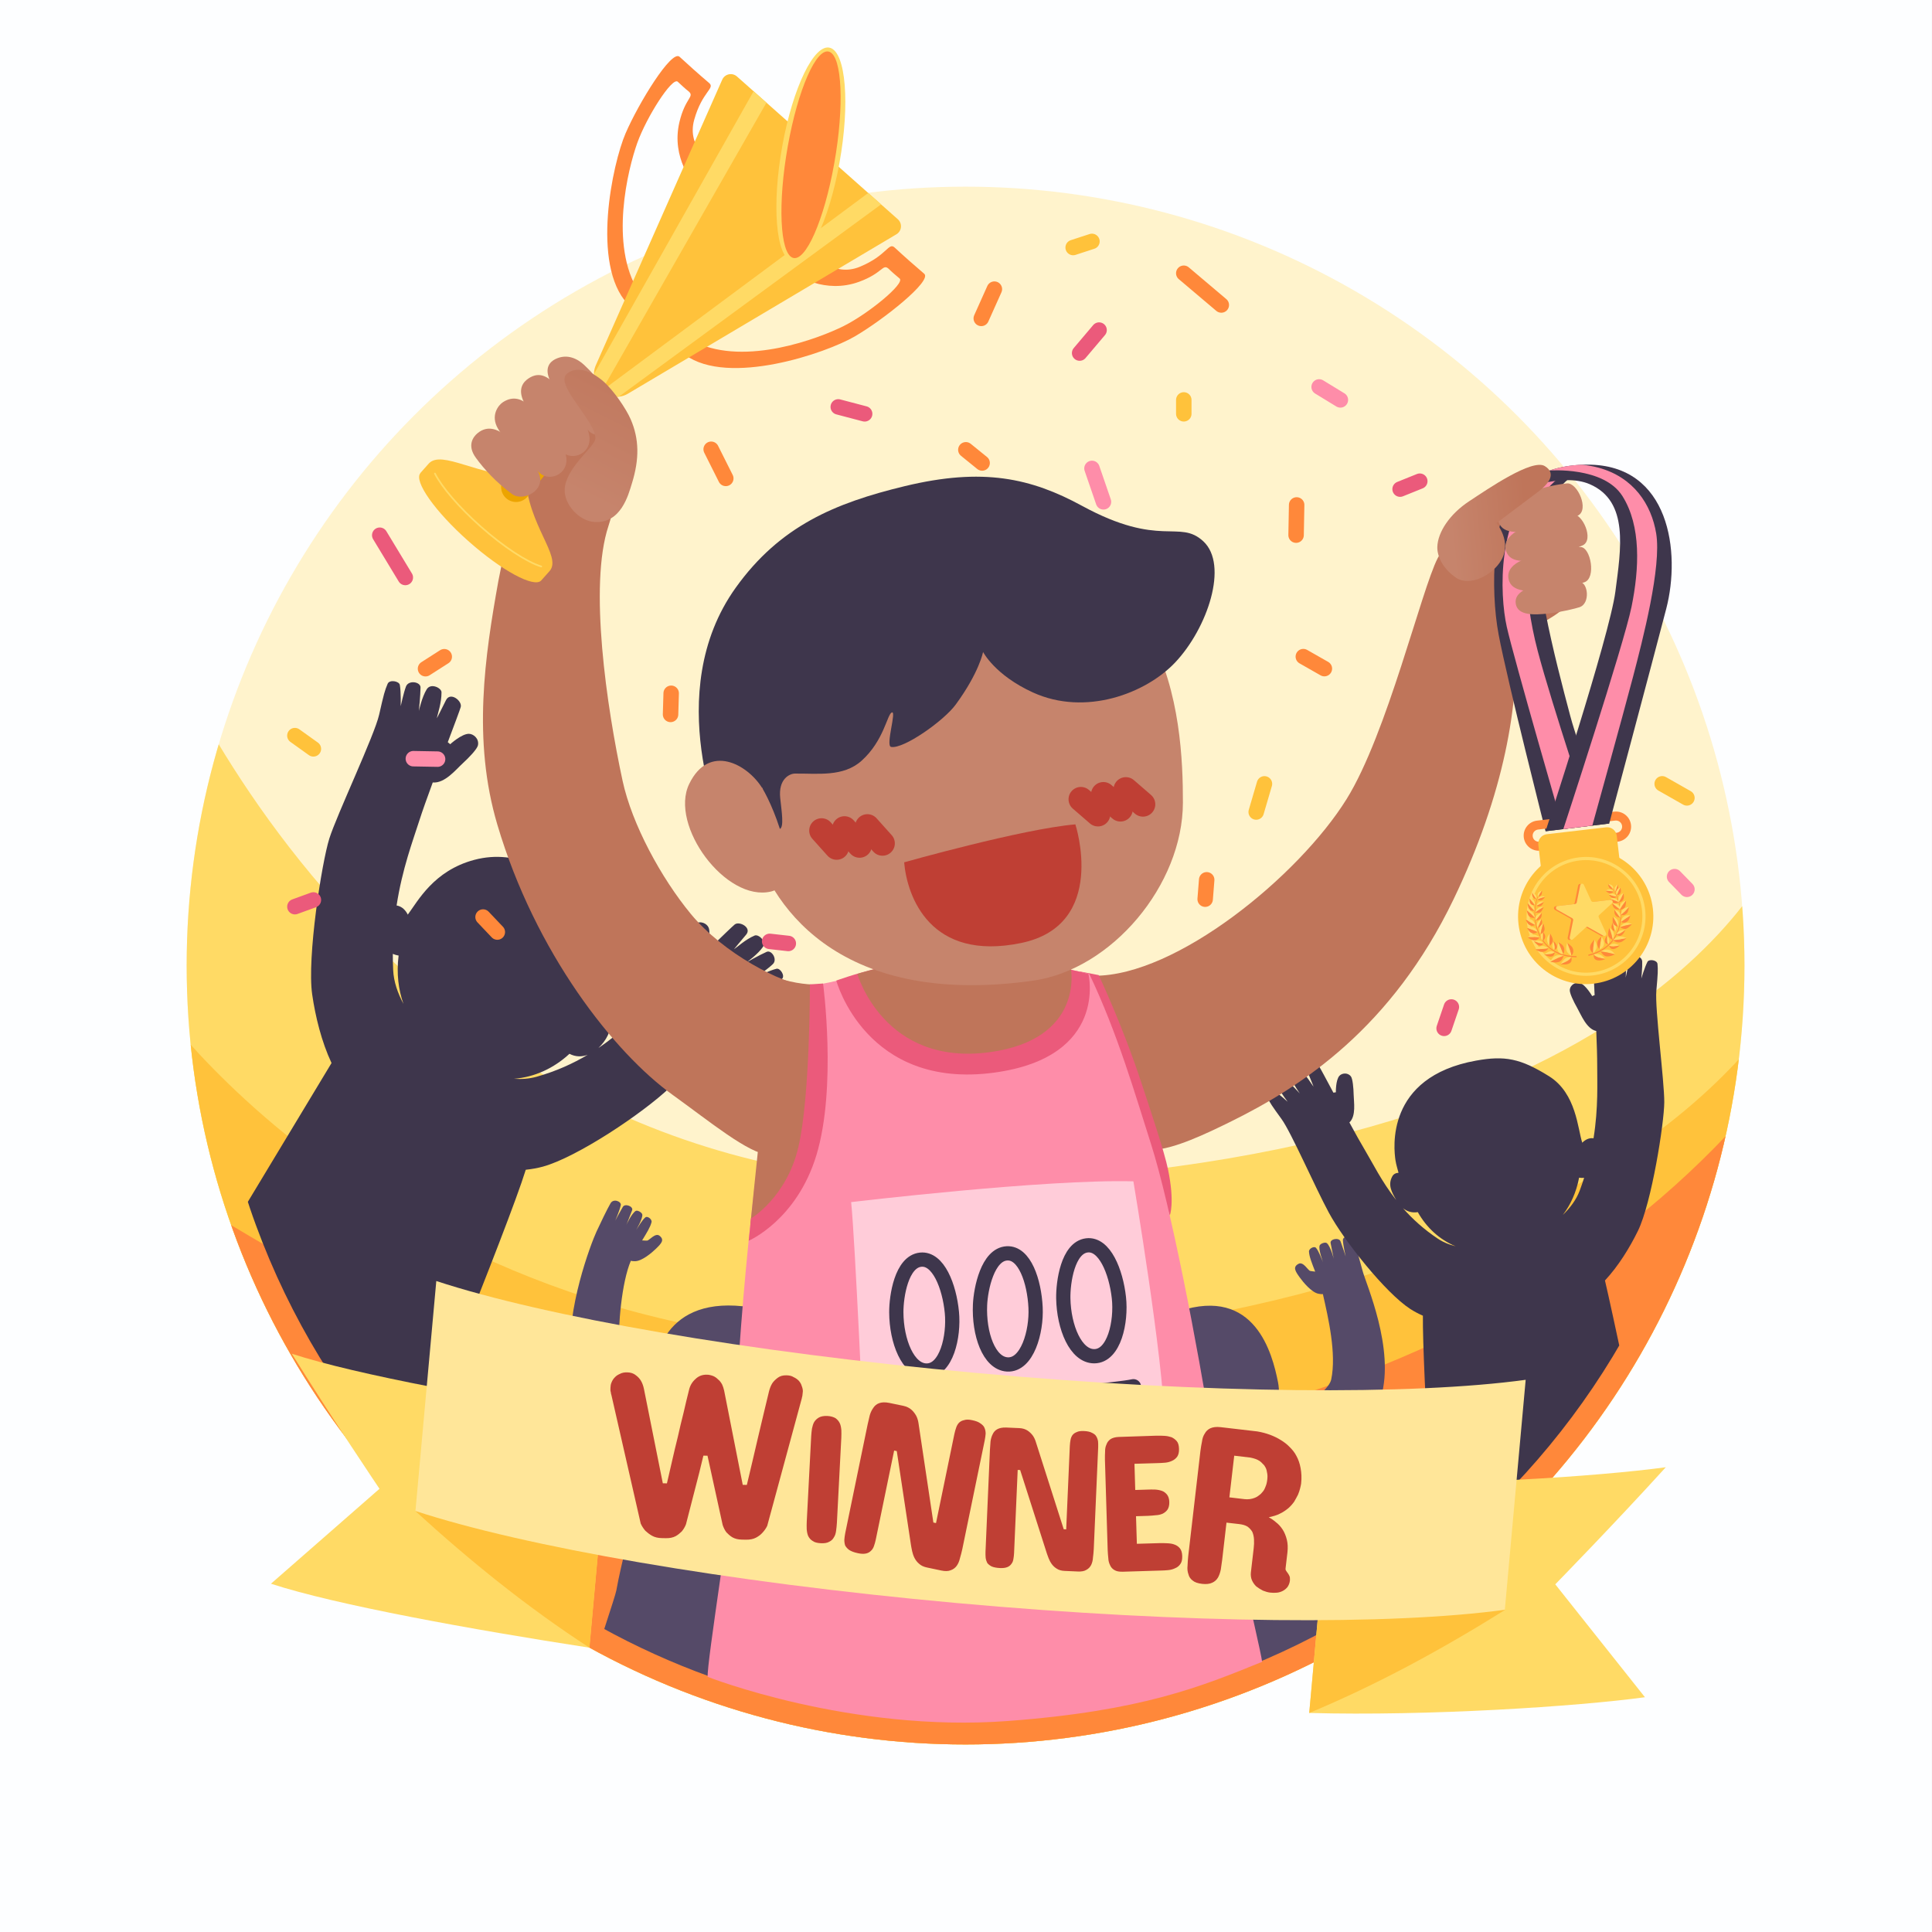 <?xml version="1.0" encoding="utf-8"?>
<!-- Generator: Adobe Illustrator 27.5.0, SVG Export Plug-In . SVG Version: 6.00 Build 0)  -->
<svg version="1.1" xmlns="http://www.w3.org/2000/svg" xmlns:xlink="http://www.w3.org/1999/xlink" x="0px" y="0px"
	 viewBox="0 0 2000 2000" style="enable-background:new 0 0 2000 2000;" xml:space="preserve">
<rect x="0" y="0" width="2000" height="2000" fill="#808080" stroke="none"/>
<g id="BG" xmlns:serif="http://www.serif.com/">
	<g transform="matrix(0.999,0,0,0.994,-1.416,-0.439)">
		<rect x="1.417" y="0.442" style="fill-rule:evenodd;clip-rule:evenodd;fill:#FDFEFF;" width="2001.972" height="2012.336"/>
	</g>
</g>
<g id="Circle">
	<g transform="matrix(1.03,0,0,1.03,-14.408,-6.217)">
		<g>
			<defs>
				<circle id="SVGID_1_" cx="984.421" cy="976.472" r="782.831"/>
			</defs>
			<use xlink:href="#SVGID_1_"  style="overflow:visible;fill-rule:evenodd;clip-rule:evenodd;fill:#FFF3CC;"/>
			<clipPath id="SVGID_00000100350946566781799480000008154749168399449996_">
				<use xlink:href="#SVGID_1_"  style="overflow:visible;"/>
			</clipPath>
			<g style="clip-path:url(#SVGID_00000100350946566781799480000008154749168399449996_);">
				<g transform="matrix(0.971,0,0,0.971,13.984,6.034)">
					<path style="fill-rule:evenodd;clip-rule:evenodd;fill:#FFDA65;" d="M153.068,623.635c0,0,226.064,629.153,876.949,600.301
						c716.645-31.764,819.305-364.572,819.305-364.572v1023.109H153.068V623.635z"/>
				</g>
				<g transform="matrix(0.971,0,0,0.971,13.984,6.034)">
					<path style="fill-rule:evenodd;clip-rule:evenodd;fill:#FFC23B;" d="M153.068,1026.532c0,0,278.116,418.292,898.673,362.101
						c650.157-58.872,797.581-358.688,797.581-358.688v852.529H153.068V1026.532z"/>
				</g>
				<g transform="matrix(0.971,0,0,0.971,13.984,6.034)">
					<path style="fill-rule:evenodd;clip-rule:evenodd;fill:#FF883A;" d="M153.068,1211.344c0,0,277.212,207.884,643.677,272.084
						c355.797,62.328,805.173-56.188,1052.578-381.572v780.617H153.068V1211.344z"/>
				</g>
			</g>
		</g>
	</g>
</g>
<g id="People2">
	<g transform="matrix(1.029,0.045,-0.045,1.029,-12.759,-10.184)">
		<path style="fill:none;" d="M1111.723,1153.758c159.353-17.905,289.226-84.073,365.549-32.08
			c76.323,51.989,87.718,195.742,92.385,344.024c-130.255,133.975-309.828,220.518-511.052,229.401
			c-170.194,7.513-329.863-41.681-460.706-130.838c-97.158-66.208-98.979-187.726-77.264-291.264
			c10.086-48.076,49.31-95.728,134.693-107.248C748.003,1153.246,894.827,1178.131,1111.723,1153.758z"/>
		<g>
			<defs>
				<path id="SVGID_00000026150284799791831930000018158138878214185102_" d="M1111.723,1153.758
					c159.353-17.905,289.226-84.073,365.549-32.08c76.323,51.989,87.718,195.742,92.385,344.024
					c-130.255,133.975-309.828,220.518-511.052,229.401c-170.194,7.513-329.863-41.681-460.706-130.838
					c-97.158-66.208-98.979-187.726-77.264-291.264c10.086-48.076,49.31-95.728,134.693-107.248
					C748.003,1153.246,894.827,1178.131,1111.723,1153.758z"/>
			</defs>
			<clipPath id="SVGID_00000154406481321339405110000012478438271655098241_">
				<use xlink:href="#SVGID_00000026150284799791831930000018158138878214185102_"  style="overflow:visible;"/>
			</clipPath>
			<g style="clip-path:url(#SVGID_00000154406481321339405110000012478438271655098241_);">
				<g transform="matrix(0.311,0.054,-0.054,0.311,84.78,260.097)">
					<path style="fill-rule:evenodd;clip-rule:evenodd;fill:#554A68;" d="M2649.94,3463.568
						c-31.637-10.483-77.394-36.619-103.415-54.016c-69.584-46.529-156.627-169.31-205.807-316.884
						c-49.184-147.571-15.96-371.169-6.897-412.125c6.446-29.125,17.368-75.403,24.344-97.584
						c5.59-17.772,33.235-13.274,33.19-0.772c-0.067,17.712-6.689,51.465-6.689,51.465s7.218-26.512,14.262-47.979
						c4.232-12.883,33.009-8.676,31.105,4.328c-3.359,22.955-7.936,49.514-7.936,49.514s7.993-37.966,19.289-49.555
						c4.842-4.97,20.281,0.109,23.075,6.076c5.199,11.106-8.541,53.056-8.541,53.056c4.232-10.517,11.954-36.318,20.498-46.297
						c5.308-6.192,22.336,1.596,22.133,10.97c-0.356,16.152-7.338,35.406-16.845,63.197c6.249-1.017,11.879-1.738,15.597-2.759
						c6.773-1.856,20.036-31.274,35.55-23.507c18.495,9.266,11.13,22.027-1.898,41.889c-10.069,15.347-35.731,49.516-57.596,53.977
						c-4.413,0.899-8.663,1.751-12.866,1.413c-13.88,74.328,4.075,209.328,24.07,288.86c12.653,50.347,49.15,111.076,84.466,151.995
						c24.339,28.198,111.402,77.146,123.793,84.287c0.156,0.089,0.312,0.182,0.469,0.28c2.45-0.545,5.038-0.891,7.707-1.101
						c4.872-0.383,13.512-2.55,23.265-5.303c-65.573-31.863-95.848-86.602-106.788-123.543
						c-21.295-71.887-47.36-286.398,198.449-326.994c245.809-40.599,266.723,175.604,270.556,265.779
						c2.237,52.568-21.926,107.111-59.385,146.598c26.977-13.175,54.89-28.368,67.99-40.462
						c39.71-36.663,82.837-92.879,101.1-141.472c28.855-76.763,61.953-208.871,56.562-284.291
						c-4.214-0.138-8.341-1.462-12.622-2.858c-21.221-6.903-42.859-43.752-51.126-60.136c-10.702-21.209-16.575-34.719,2.846-41.834
						c16.292-5.968,26.145,24.759,32.667,27.374c3.578,1.432,9.092,2.786,15.185,4.499c-6.307-28.682-11.07-48.607-9.594-64.692
						c0.857-9.339,18.654-15.153,23.228-8.401c7.367,10.882,12.121,37.39,15.138,48.316c0,0-8.912-43.233-2.49-53.679
						c3.452-5.614,19.362-8.914,23.612-3.433c9.913,12.792,13.569,51.42,13.569,51.42s-1.552-26.91-2.295-50.092
						c-0.42-13.138,28.652-14.065,31.396-0.785c4.576,22.12,8.75,49.278,8.75,49.278s-2.762-34.283-0.829-51.886
						c1.369-12.428,29.345-13.771,32.891,4.518c4.423,22.823,10.046,70.041,13.158,99.709
						c4.376,41.715,12.114,267.638-53.428,408.706c-65.547,141.068-165.906,253.227-240.303,291.593
						c-9.552,4.926-21.533,10.612-34.47,16.232c23.544,66.518,56.309,205.405,74.669,294.702
						c5.552,26.993,69.652,273.919,71.92,288.485c-61.577,28.279-111.986,38.26-261.186,42.823
						c-163.682,5.003-321.284-59.589-321.284-59.589c-1.931-12.175,18.587-189.016,17.786-209.772
						C2636.649,3698.35,2642.021,3555.45,2649.94,3463.568z"/>
				</g>
				<g transform="matrix(0.316,-0.063,0.063,0.316,174.613,306.413)">
					<path style="fill-rule:evenodd;clip-rule:evenodd;fill:#554A68;" d="M2533.545,4247.397
						c-31.637-10.483-121.535-17.149-151.457-26.339c-90.222-27.72-235.303-66.9-284.487-214.475
						c-49.18-147.571,2.503-271.454,11.566-312.414c6.442-29.12,17.368-75.399,24.344-97.581
						c5.586-17.771,33.231-13.274,33.186-0.772c-0.067,17.712-6.689,51.461-6.689,51.461s7.218-26.512,14.266-47.976
						c4.228-12.883,33.005-8.676,31.105,4.329c-3.359,22.954-7.94,49.514-7.94,49.514s7.998-37.966,19.293-49.555
						c4.837-4.97,20.277,0.11,23.071,6.077c5.203,11.105-8.541,53.056-8.541,53.056c4.232-10.517,11.954-36.318,20.502-46.297
						c5.308-6.192,22.336,1.596,22.129,10.971c-0.352,16.151-7.334,35.406-16.842,63.196c6.245-1.016,11.875-1.737,15.593-2.758
						c6.773-1.856,20.041-31.278,35.55-23.507c18.495,9.265,11.13,22.027-1.898,41.888c-10.065,15.347-35.731,49.516-57.596,53.977
						c-4.409,0.899-8.659,1.751-12.866,1.413c-13.875,74.328-14.38,109.613,5.611,189.149
						c12.656,50.343,218.655,83.583,295.296,100.976c18.911,4.29,61.373,1.843,71.125-0.909
						c-65.573-31.863-95.849-86.601-106.788-123.543c-21.295-71.887-47.36-286.398,198.449-326.993
						c245.809-40.6,266.723,175.604,270.556,265.779c2.237,52.568-21.926,107.111-59.385,146.597
						c26.978-13.174,206.483-80.768,224.746-129.361c28.851-76.763,20.28-191.745,14.892-267.169
						c-4.218-0.134-8.344-1.461-12.626-2.854c-21.221-6.907-42.855-43.757-51.126-60.14c-10.697-21.205-16.575-34.719,2.85-41.834
						c16.289-5.969,26.145,24.763,32.667,27.374c3.575,1.432,9.088,2.786,15.181,4.499c-6.307-28.682-11.066-48.604-9.594-64.692
						c0.857-9.335,18.658-15.153,23.228-8.396c7.367,10.878,12.121,37.386,15.137,48.315c0,0-8.911-43.237-2.49-53.682
						c3.452-5.614,19.366-8.915,23.616-3.433c9.914,12.795,13.565,51.42,13.565,51.42s-1.548-26.91-2.291-50.092
						c-0.42-13.138,28.648-14.065,31.392-0.785c4.576,22.124,8.754,49.282,8.754,49.282s-2.767-34.283-0.829-51.89
						c1.365-12.428,29.341-13.771,32.887,4.518c4.423,22.827,10.047,70.045,13.158,99.708c4.376,41.72,62.823,255.554-2.72,396.622
						c-65.547,141.072-254.468,228.665-339.464,250.214c23.544,66.519,56.309,205.404,74.669,294.702
						c5.552,26.993,69.651,273.919,71.92,288.485c-61.577,28.279-111.985,38.26-261.185,42.824
						c-163.682,5.003-321.284-59.589-321.284-59.589c-1.931-12.175,18.587-189.016,17.787-209.772
						C2520.254,4482.179,2525.626,4339.279,2533.545,4247.397z"/>
				</g>
			</g>
		</g>
	</g>
</g>
<g id="People1">
	<g transform="matrix(1.029,0.045,-0.045,1.029,-12.759,-10.184)">
		<path style="fill:none;" d="M1008.874,792.903c438.895-3.799,666.047,29.007,775.304,109.616
			c18.494,418.948-306.625,774.091-725.573,792.585c-418.944,18.494-774.091-306.621-792.585-725.569
			c-6.466-146.477,41.866-192.449,80.699-254.59c25.378-40.607,60.229-73.139,111.297-68.099
			c52.339,5.165,136.521,93.254,178.859,100.878C751.154,768.309,864.908,794.145,1008.874,792.903z"/>
		<g>
			<defs>
				<path id="SVGID_00000109029896470505167910000000987069302345951881_" d="M1008.874,792.903
					c438.895-3.799,666.047,29.007,775.304,109.616c18.494,418.948-306.625,774.091-725.573,792.585
					c-418.944,18.494-774.091-306.621-792.585-725.569c-6.466-146.477,41.866-192.449,80.699-254.59
					c25.378-40.607,60.229-73.139,111.297-68.099c52.339,5.165,136.521,93.254,178.859,100.878
					C751.154,768.309,864.908,794.145,1008.874,792.903z"/>
			</defs>
			<clipPath id="SVGID_00000147938478293347706730000014081823533481957249_">
				<use xlink:href="#SVGID_00000109029896470505167910000000987069302345951881_"  style="overflow:visible;"/>
			</clipPath>
			<g style="clip-path:url(#SVGID_00000147938478293347706730000014081823533481957249_);">
				<g transform="matrix(-0.795,-0.166,-0.166,0.795,548.168,99.626)">
					<path style="fill-rule:evenodd;clip-rule:evenodd;fill:#3E364C;" d="M-1648.039,1070.94
						c-11.751-21.499-19.695-47.082-24.385-69.631c-7.845-37.707,1.488-137.196,7.754-162.324
						c6.266-25.132,40.071-109.568,43.559-131.175c3.488-21.611,4.282-25.26,6.807-32.479c1.649-4.712,11.744-3.554,12.703,0.489
						c1.689,7.089,2.237,21.796,2.237,21.796s2.17-14.246,4.178-20.64c2.245-7.148,14.767-5.81,15.094,0.01
						c0.482,8.498-0.223,24.458-0.223,24.458s2.319-14.72,6.762-22.936c3.832-7.09,15.163-2.286,15.466,2.108
						c0.766,11.209-2.718,22.842-3.139,27.208c0,0,5.004-11.414,8.244-19.231c3.917-9.456,17.115-0.233,15.697,6.138
						c-0.76,3.422-5.373,18.397-11.133,37.149c1.705,1.1,2.608,1.961,2.608,1.961s11.161-11.563,18.643-11.99
						c4.857-0.278,11.123,4.439,10.139,11.322c-0.535,3.78-8.197,12.991-14.51,19.503c-6.632,6.842-17.335,22.185-29.837,21.769
						c-4.707,15.736-8.955,30.431-11.473,40.409c-5.276,20.916-14.529,50.672-18.021,89.056c5.943,0.611,9.779,4.692,12.154,8.74
						c9.648-14.757,22.005-57.417,60.166-69.558c39.825-12.668,59.43-11.35,92.092,3.493
						c104.801,47.636,71.511,131.854,66.464,144.059c-2.241,5.422-6.104,11.386-7.568,14.244c3.193,1.042,5.543,2.871,6.409,6.285
						c2.978,11.723-4.271,19.102-12.03,27.172c23.574-18.11,39.746-37.444,52.645-50.195c6.883-6.807,16.762-17.269,27.264-28.597
						c-6.308-9.932,1.013-25.937,3.388-34.576c2.261-8.228,6.068-18.835,8.874-21.077c5.105-4.079,11.923-1.26,14.018,2.813
						c3.227,6.264-0.812,20.833-0.812,20.833s1.131,0.318,2.835,1.174c12.441-13.625,22.375-24.513,24.784-26.765
						c4.485-4.19,18.261,2.099,12.473,9.788c-4.789,6.359-11.647,15.866-11.647,15.866c3.338-2.427,11.099-10.809,20.549-15.537
						c3.701-1.855,13.007,5.034,9.097,11.524c-4.536,7.523-15.355,16.431-15.355,16.431s12.594-8.193,19.71-11.862
						c4.871-2.512,11.939,6.997,7.22,12.23c-4.223,4.678-14.734,13.243-14.734,13.243s12.182-6.581,18.734-8.598
						c3.734-1.152,9.496,6.473,6.463,10.059c-4.643,5.493-7.219,7.881-23.066,21.031c-15.844,13.15-61.297,71.767-85.487,97.949
						c-26.957,29.184-92.529,78.808-126.833,90.463c-5.378,1.829-11.23,3.248-17.39,4.289
						c-14.536,60.089-98.519,320.988-98.519,320.988s-166.098-70.466-219.795-195.799
						C-1733.88,1242.769-1665.236,1103.873-1648.039,1070.94z M-1383.759,1046.018c-5.768,2.592-12.262,3.134-18.941,0.157
						c-15.134,15.856-34.378,26.318-55.795,29.4c7.982,0.052,15.883-0.992,23.333-3.594
						C-1415.053,1064.961-1398.159,1055.853-1383.759,1046.018z M-1591.676,954.2c0.324,5.455,0.786,11.033,1.407,16.734
						c1.298,11.961,6.168,23.547,12.775,34.229c-6.019-14.223-9.274-30.731-8.089-49.597
						C-1587.794,955.332-1589.82,954.866-1591.676,954.2z"/>
				</g>
				<g transform="matrix(0.965,0.103,-0.103,0.965,31.955,-34.311)">
					<path style="fill-rule:evenodd;clip-rule:evenodd;fill:#3E364C;" d="M489.203,1084.037
						c-13.6-20.38-23.767-45.164-30.426-67.212c-11.137-36.869-10.607-136.793-6.579-162.376
						c4.028-25.586,30.261-112.672,31.831-134.503c1.571-21.835,2.04-25.539,3.919-32.953c1.228-4.839,11.385-4.575,12.696-0.633
						c2.307,6.913,4.149,21.514,4.149,21.514s0.907-14.382,2.343-20.928c1.607-7.318,14.197-7.089,15.036-1.32
						c1.229,8.422,1.933,24.383,1.933,24.383s1.013-14.867,4.715-23.443c3.193-7.4,14.903-3.613,15.592,0.737
						c1.751,11.098-0.695,22.993-0.729,27.379c0,0,3.979-11.811,6.518-19.883c3.068-9.765,17.028-1.741,16.176,4.731
						c-0.455,3.475-3.731,18.799-7.816,37.986c1.796,0.946,2.771,1.724,2.771,1.724s10.099-12.501,17.514-13.586
						c4.814-0.705,11.471,3.441,11.097,10.385c-0.2,3.812-7.02,13.663-12.735,20.706c-6.003,7.4-15.313,23.626-27.803,24.314
						c-3.302,16.089-6.239,31.101-7.868,41.263c-3.412,21.299-10.007,51.756-10.104,90.298c5.974,0.085,10.154,3.812,12.877,7.635
						c8.31-15.549,19.658-48.902,59.427-66.285c44.902-19.627,82.738,4.756,82.738,4.756
						c100.032,20.837,82.846,109.97,80.352,122.94c-2.49,12.971,3.945,17.707,3.945,17.707s-0.776,0.463-2.254,1.092
						c2.119,6.645-1.38,18.163-8.399,26.885c21.886-20.117,36.292-40.8,48.017-54.639c6.256-7.387,15.175-18.679,24.638-30.889
						c-7.159-9.337-1.276-25.925,0.328-34.74c1.527-8.396,4.385-19.296,6.982-21.777c4.726-4.513,11.766-2.305,14.211,1.567
						c3.766,5.956,1.027,20.823,1.027,20.823s1.155,0.217,2.927,0.92c11.192-14.668,20.128-26.389,22.33-28.845
						c4.098-4.569,18.375,0.482,13.286,8.651c-4.21,6.756-10.204,16.83-10.204,16.83c3.112-2.712,10.104-11.745,19.1-17.287
						c3.524-2.174,13.4,3.869,10.077,10.678c-3.856,7.894-13.848,17.72-13.848,17.72s11.823-9.27,18.588-13.553
						c4.631-2.931,12.509,5.918,8.269,11.546c-3.794,5.032-13.51,14.49-13.51,14.49s11.555-7.629,17.903-10.215
						c3.618-1.477,10.029,5.611,7.324,9.45c-4.141,5.88-6.496,8.487-21.123,22.982c-14.623,14.495-54.734,76.889-76.523,105.101
						c-24.281,31.445-85.225,86.655-118.368,101.287c-5.196,2.295-10.9,4.225-16.945,5.805
						c-9.185,61.136-76.774,338.783-76.774,338.783l-232.351-191.672C395.481,1310.367,466.153,1139.64,489.203,1084.037z
						 M750.259,1035.926c-5.517,3.09-11.938,4.203-18.854,1.825c-13.678,17.128-31.925,29.244-52.987,34.202
						c7.955-0.651,15.734-2.388,22.926-5.637C720.756,1057.552,736.782,1046.991,750.259,1035.926z M535.06,962.785
						c0.803,5.406,1.755,10.921,2.876,16.545c2.347,11.8,8.219,22.912,15.741,32.97c-7.248-13.638-11.946-29.794-12.427-48.691
						C539.027,963.571,536.968,963.285,535.06,962.785z"/>
				</g>
			</g>
		</g>
	</g>
</g>
<g id="Glitter">
	<g>
		<g transform="matrix(0.999,0.044,-0.044,0.999,1.36,-3.338)">
			
				<path style="fill:none;stroke:#FF883A;stroke-width:16;stroke-linecap:round;stroke-linejoin:round;stroke-miterlimit:3.125;" d="
				M1235.528,232.066l40.26,31.127"/>
		</g>
		<g transform="matrix(0.999,0.044,-0.044,0.999,1.36,-3.338)">
			
				<path style="fill:none;stroke:#FF883A;stroke-width:16;stroke-linecap:round;stroke-linejoin:round;stroke-miterlimit:3.125;" d="
				M1028.145,287.994l12.231-30.861"/>
		</g>
		<g transform="matrix(0.999,0.044,-0.044,0.999,1.36,-3.338)">
			
				<path style="fill:none;stroke:#FFC23B;stroke-width:16;stroke-linecap:round;stroke-linejoin:round;stroke-miterlimit:3.125;" d="
				M1241.311,363.082l0.634,14.362"/>
		</g>
		<g transform="matrix(0.999,0.044,-0.044,0.999,1.36,-3.338)">
			
				<path style="fill:none;stroke:#EB5A7B;stroke-width:16;stroke-linecap:round;stroke-linejoin:round;stroke-miterlimit:3.125;" d="
				M1131.461,319.364l19.059-24.652"/>
		</g>
		<g transform="matrix(0.999,0.044,-0.044,0.999,1.36,-3.338)">
			
				<path style="fill:none;stroke:#FE8DA9;stroke-width:16;stroke-linecap:round;stroke-linejoin:round;stroke-miterlimit:3.125;" d="
				M1380.695,343.485l22.567,12.449"/>
		</g>
		<g transform="matrix(0.999,0.044,-0.044,0.999,1.36,-3.338)">
			
				<path style="fill:none;stroke:#FF883A;stroke-width:16;stroke-linecap:round;stroke-linejoin:round;stroke-miterlimit:3.125;" d="
				M1362.816,466.549l0.799,31.255"/>
		</g>
		<g transform="matrix(0.999,0.044,-0.044,0.999,1.36,-3.338)">
			
				<path style="fill:none;stroke:#EB5A7B;stroke-width:16;stroke-linecap:round;stroke-linejoin:round;stroke-miterlimit:3.125;" d="
				M884.272,386.038l27.614,5.976"/>
		</g>
		<g transform="matrix(0.999,0.044,-0.044,0.999,1.36,-3.338)">
			
				<path style="fill:none;stroke:#FF883A;stroke-width:16;stroke-linecap:round;stroke-linejoin:round;stroke-miterlimit:3.125;" d="
				M754.762,435.638l16.448,29.479"/>
		</g>
		<g transform="matrix(0.999,0.044,-0.044,0.999,1.36,-3.338)">
			
				<path style="fill:none;stroke:#EB5A7B;stroke-width:16;stroke-linecap:round;stroke-linejoin:round;stroke-miterlimit:3.125;" d="
				M415.911,539.638l28.376,42.55"/>
		</g>
		<g transform="matrix(0.999,0.044,-0.044,0.999,1.36,-3.338)">
			
				<path style="fill:none;stroke:#FF883A;stroke-width:16;stroke-linecap:round;stroke-linejoin:round;stroke-miterlimit:3.125;" d="
				M469.327,675.611l18.837-13.268"/>
		</g>
		<g transform="matrix(0.999,0.044,-0.044,0.999,1.36,-3.338)">
			
				<path style="fill:none;stroke:#FFC23B;stroke-width:16;stroke-linecap:round;stroke-linejoin:round;stroke-miterlimit:3.125;" d="
				M337.276,750.756l19.738,12.854"/>
		</g>
		<g transform="matrix(0.999,0.044,-0.044,0.999,1.36,-3.338)">
			
				<path style="fill:none;stroke:#EB5A7B;stroke-width:16;stroke-linecap:round;stroke-linejoin:round;stroke-miterlimit:3.125;" d="
				M345.086,927.667l18.826-7.798"/>
		</g>
		<g transform="matrix(0.999,0.044,-0.044,0.999,1.36,-3.338)">
			
				<path style="fill:none;stroke:#FF883A;stroke-width:16;stroke-linecap:round;stroke-linejoin:round;stroke-miterlimit:3.125;" d="
				M1376.631,623.124l22.319,11.451"/>
		</g>
		<g transform="matrix(0.999,0.044,-0.044,0.999,1.36,-3.338)">
			
				<path style="fill:none;stroke:#FFC23B;stroke-width:16;stroke-linecap:round;stroke-linejoin:round;stroke-miterlimit:3.125;" d="
				M1334.964,785.98l7.263-29.489"/>
		</g>
		<g transform="matrix(0.999,0.044,-0.044,0.999,1.36,-3.338)">
			
				<path style="fill:none;stroke:#EB5A7B;stroke-width:16;stroke-linecap:round;stroke-linejoin:round;stroke-miterlimit:3.125;" d="
				M1539.16,1001.16l6.549-22.431"/>
		</g>
		<g transform="matrix(0.999,0.044,-0.044,0.999,1.36,-3.338)">
			
				<path style="fill:none;stroke:#FFC23B;stroke-width:16;stroke-linecap:round;stroke-linejoin:round;stroke-miterlimit:3.125;" d="
				M1753.562,738.333l26.234,13.424"/>
		</g>
		<g transform="matrix(0.999,0.044,-0.044,0.999,1.36,-3.338)">
			
				<path style="fill:none;stroke:#FE8DA9;stroke-width:16;stroke-linecap:round;stroke-linejoin:round;stroke-miterlimit:3.125;" d="
				M1149.474,438.097l13.415,34.054"/>
		</g>
		<g transform="matrix(0.999,0.044,-0.044,0.999,1.36,-3.338)">
			
				<path style="fill:none;stroke:#FFC23B;stroke-width:16;stroke-linecap:round;stroke-linejoin:round;stroke-miterlimit:3.125;" d="
				M1119.953,210.51l19.157-7.192"/>
		</g>
		<g transform="matrix(0.999,0.044,-0.044,0.999,1.36,-3.338)">
			
				<path style="fill:none;stroke:#FF883A;stroke-width:16;stroke-linecap:round;stroke-linejoin:round;stroke-miterlimit:3.125;" d="
				M724.836,711.726l-0.322-21.895"/>
		</g>
		<g transform="matrix(0.999,0.044,-0.044,0.999,1.36,-3.338)">
			
				<path style="fill:none;stroke:#FF883A;stroke-width:16;stroke-linecap:round;stroke-linejoin:round;stroke-miterlimit:3.125;" d="
				M540.15,929.815l15.439,14.882"/>
		</g>
		<g transform="matrix(0.999,0.044,-0.044,0.999,1.36,-3.338)">
			
				<path style="fill:none;stroke:#FE8DA9;stroke-width:16;stroke-linecap:round;stroke-linejoin:round;stroke-miterlimit:3.125;" d="
				M460.843,769.224l25.092-0.651"/>
		</g>
		<g transform="matrix(0.999,0.044,-0.044,0.999,1.36,-3.338)">
			
				<path style="fill:none;stroke:#FF883A;stroke-width:16;stroke-linecap:round;stroke-linejoin:round;stroke-miterlimit:3.125;" d="
				M1018.187,424.59l17.43,12.9"/>
		</g>
		<g transform="matrix(0.999,0.044,-0.044,0.999,1.36,-3.338)">
			
				<path style="fill:none;stroke:#EB5A7B;stroke-width:16;stroke-linecap:round;stroke-linejoin:round;stroke-miterlimit:3.125;" d="
				M1469.083,445.486l20.006-9.107"/>
		</g>
		<g transform="matrix(0.999,0.044,-0.044,0.999,1.36,-3.338)">
			
				<path style="fill:none;stroke:#FF883A;stroke-width:16;stroke-linecap:round;stroke-linejoin:round;stroke-miterlimit:3.125;" d="
				M1286.159,878.446l0.698-20.102"/>
		</g>
		<g transform="matrix(0.999,0.044,-0.044,0.999,1.36,-3.338)">
			
				<path style="fill:none;stroke:#EB5A7B;stroke-width:16;stroke-linecap:round;stroke-linejoin:round;stroke-miterlimit:3.125;" d="
				M837.681,941.918l19.377,1.323"/>
		</g>
		<g transform="matrix(0.999,0.044,-0.044,0.999,1.36,-3.338)">
			
				<path style="fill:none;stroke:#FE8DA9;stroke-width:16;stroke-linecap:round;stroke-linejoin:round;stroke-miterlimit:3.125;" d="
				M1770.594,833.739l13.376,12.582"/>
		</g>
	</g>
</g>
<g id="Man">
	<g>
		<g>
			<g transform="matrix(-1.194,0.037,0.037,1.194,538.586,-144.943)">
				<path style="fill-rule:evenodd;clip-rule:evenodd;fill:#BF755A;" d="M-467.257,981.839
					c-70.962,2.557-179.684-80.783-223.279-146.265c-36.828-55.322-70.373-179.294-85.417-206.312
					c-15.318-27.506-39.031-36.437-76.245-48.37c-41.284-13.238-47.519,46.466-39.725,84.863c2.128,10.48,27.36,24.01,50.747,32.333
					c-1.676,58.463,13.685,136.793,60.622,227.042c57.013,109.629,135.888,158.099,200.008,187.171
					c18.959,8.597,50.06,22.514,67.487,21.749C-474.819,1132.372-439.895,980.852-467.257,981.839z"/>
			</g>
			<g transform="matrix(0.999,0.044,-0.044,0.999,1.36,-3.338)">
				<path style="fill-rule:evenodd;clip-rule:evenodd;fill:#EB5A7B;" d="M1264.004,1207.139c0,0,4.724-13.065-3.856-47.168
					c-4.802-19.091-21.19-61.345-31.9-89.556c-22.354-58.872-48.753-108.596-48.753-108.596l-19.486-2.871L1264.004,1207.139z"/>
			</g>
			<g>
				<g transform="matrix(-0.463,0.033,0.033,0.463,519.644,-95.713)">
					<path style="fill-rule:evenodd;clip-rule:evenodd;fill:#3E364C;" d="M-2175.013,2220.276c0,0,60.75-338.386,73.142-444.514
						c12.388-106.129-7.323-268.929-58.942-314.83c-43.635-38.798-154.171-40.618-154.171-40.618s73.191,31.018,103.474,111.908
						c30.282,80.89-12.718,309.236-36.78,435.466c-15.461,81.129-69.584,245.554-69.584,245.554L-2175.013,2220.276z"/>
					<path style="fill-rule:evenodd;clip-rule:evenodd;fill:#FE8DA9;" d="M-2214.899,2218.516c0,0,82.867-386.914,93.733-459.189
						c10.866-72.275,5.626-254.083-103.565-327.33l-59.486-9.705c0,0,63.802,28.117,89.918,96.079
						c20.208,52.594,33.339,165.568,8.164,299.319c-23.228,123.383-93.833,397.417-93.833,397.417L-2214.899,2218.516z"/>
				</g>
				<g transform="matrix(-0.462,0.049,0.049,0.462,518.886,-93.464)">
					<g transform="matrix(1.381,-0.047,0.021,0.625,-112.406,248.416)">
						<path style="fill-rule:evenodd;clip-rule:evenodd;fill:#FF883A;" d="M-1449.516,3166.777
							c0.593-29.683-9.816-54.806-23.247-56.116c-30.646-2.99-94.608-9.229-125.258-12.219
							c-13.431-1.31-24.801,21.688-25.394,51.371c0,0.008,0,0.012,0,0.02c-0.593,29.679,9.816,54.806,23.247,56.116
							c30.65,2.99,94.612,9.229,125.258,12.219c13.431,1.31,24.801-21.692,25.394-51.371L-1449.516,3166.777z M-1463.974,3165.367
							c0.24-12.036-3.98-22.221-9.427-22.753c-30.646-2.99-94.608-9.229-125.258-12.219c-5.447-0.531-10.057,8.793-10.298,20.829
							c0,0.008,0,0.012,0,0.02c-0.24,12.032,3.98,22.221,9.427,22.753c30.65,2.99,94.612,9.229,125.258,12.219
							c5.447,0.531,10.057-8.796,10.298-20.829L-1463.974,3165.367z"/>
					</g>
					<g transform="matrix(0.999,-0.034,0.034,0.999,-2.13,-4.645)">
						<g transform="matrix(-2.139,0.247,0.247,2.139,1127.27,119.595)">
							<path style="fill-rule:evenodd;clip-rule:evenodd;fill:#FFC23B;" d="M1668.746,810.586
								c-38.155,6.117-64.168,42.055-58.055,80.21c6.117,38.155,42.059,64.168,80.214,58.055
								c38.155-6.117,64.168-42.059,58.051-80.214C1742.84,830.486,1706.901,804.474,1668.746,810.586z"/>
						</g>
						<g transform="matrix(1.103,0,0,1,-32.191,0)">
							<path style="fill-rule:evenodd;clip-rule:evenodd;fill:#FFC23B;" d="M-1924.251,2249.545
								c0.476-11.88-7.874-21.936-18.652-22.46c-30.654-1.492-89.761-4.368-120.415-5.861c-10.778-0.524-19.899,8.681-20.374,20.562
								c-0.894,22.334-2.164,54.043-2.164,54.043l159.441,7.76L-1924.251,2249.545z"/>
						</g>
						<g transform="matrix(0.879,0,0,0.879,35.291,83.112)">
							<path style="fill-rule:evenodd;clip-rule:evenodd;fill:#FFDA65;" d="M-2592.554,2503.501
								c83.123,3.669,147.634,74.139,143.965,157.262c-3.669,83.127-74.139,147.634-157.262,143.965
								c-83.127-3.67-147.634-74.135-143.965-157.262C-2746.146,2564.343-2675.681,2499.831-2592.554,2503.501z M-2592.906,2511.493
								c-78.715-3.475-145.442,57.61-148.917,136.325c-3.475,78.716,57.61,145.442,136.325,148.917
								c78.711,3.475,145.442-57.61,148.917-136.325C-2453.106,2581.695-2514.195,2514.968-2592.906,2511.493z"/>
						</g>
					</g>
					<g transform="matrix(0.109,-0.004,0.004,0.109,289.631,690.867)">
						<path style="fill-rule:evenodd;clip-rule:evenodd;fill:#FF883A;" d="M-23695.783,15086.986
							c-26.324,51.188-69.189,146.534-95.965,268.259c-18.438,83.847-29.236,180.224-21.672,283.321
							c13.229,180.258,75.641,366.377,209.725,511.379c110.887,119.918,270.852,211.567,492.385,248.557
							c6.523,1.121,10.914,7.328,9.797,13.857c-1.121,6.529-7.328,10.918-13.857,9.797
							c-226.729-39.897-389.773-135.452-502.352-259.358c-135.455-149.078-197.83-339.307-209.713-523.265
							c-6.754-104.504,5.008-202.044,24.43-286.813c28.096-122.617,72.193-218.469,99.211-269.898
							c1.15-2.212,3.879-3.073,6.09-1.927C-23695.498,15082.046-23694.633,15084.773-23695.783,15086.986z"/>
						<g transform="matrix(1,0,0,1,-0.184,-2.307)">
							<g transform="matrix(1,0,0,1,-1.15,-1.49)">
								<path style="fill-rule:evenodd;clip-rule:evenodd;fill:#FF883A;" d="M-23247.305,16108.39
									c8.334,6.93,81.072,68.931,94.928,123.811c24.279,96.168-48.91,146.101-51.656,147.93
									c-1.611-31.93-5.486-88.163-13.244-128.073C-23224.984,16212.395-23238.992,16146.785-23247.305,16108.39z"/>
							</g>
							<path style="fill-rule:evenodd;clip-rule:evenodd;fill:#FFDA65;" d="M-23248.455,16106.897
								c8.311,38.396,22.318,104.006,30.029,143.669c7.756,39.909,11.631,96.146,13.24,128.076l-0.072,0.054
								c0,0-84.648-65.758-83.389-138.944c1.232-71.491,39.432-133.516,39.432-133.516L-23248.455,16106.897z"/>
						</g>
						<g>
							<g transform="matrix(-0.488,-0.228,-0.228,0.488,439.034,-36.572)">
								<path style="fill-rule:evenodd;clip-rule:evenodd;fill:#FFDA65;" d="M28638.227,44168.953
									c8.912,6.168,86.83,61.52,105.467,114.965c32.66,93.652-35.844,149.84-38.42,151.906
									c-4.416-31.664-13.234-87.34-24.479-126.406C28669.625,44270.586,28649.889,44206.465,28638.227,44168.953z"/>
							</g>
							<g transform="matrix(-0.488,-0.228,-0.228,0.488,438.133,-36.108)">
								<path style="fill-rule:evenodd;clip-rule:evenodd;fill:#FF883A;" d="M28637.076,44167.465
									c11.662,37.512,31.398,101.633,42.574,140.461c11.242,39.07,20.059,94.746,24.473,126.414l-0.068,0.055
									c0,0-90.111-58.039-95.305-131.055c-5.074-71.324,27.51-136.469,27.51-136.469L28637.076,44167.465z"/>
							</g>
						</g>
						<g transform="matrix(0.997,-0.072,0.072,0.997,-11.012,12.008)">
							<g transform="matrix(-0.573,0.515,0.515,0.573,138.598,-242.632)">
								<path style="fill-rule:evenodd;clip-rule:evenodd;fill:#FF883A;" d="M36068.887-8561.387
									c8.914,6.169,86.832,61.52,105.469,114.964c32.66,93.655-35.848,149.843-38.422,151.906
									c-4.418-31.663-13.234-87.337-24.48-126.408C36100.285-8459.753,36080.551-8523.874,36068.887-8561.387z"/>
							</g>
							<g transform="matrix(-0.573,0.515,0.515,0.573,138.706,-241.186)">
								<path style="fill-rule:evenodd;clip-rule:evenodd;fill:#FFDA65;" d="M36067.738-8562.875
									c11.66,37.515,31.398,101.634,42.57,140.463c11.242,39.069,20.059,94.747,24.477,126.411l-0.07,0.06
									c0,0-90.113-58.042-95.305-131.058c-5.074-71.32,27.512-136.469,27.512-136.469L36067.738-8562.875z"/>
							</g>
						</g>
						<g transform="matrix(1,0,0,1,1.501,2.485)">
							<g transform="matrix(-0.366,0.75,0.75,0.366,-28.264,-168.22)">
								<path style="fill-rule:evenodd;clip-rule:evenodd;fill:#FF883A;" d="M29452.572-17589.449
									c8.912,6.17,86.828,61.518,105.469,114.965c32.656,93.654-35.846,149.844-38.422,151.904
									c-4.418-31.662-13.232-87.336-24.479-126.406C29483.969-17487.816,29464.234-17551.936,29452.572-17589.449z"/>
							</g>
							<g transform="matrix(-0.366,0.75,0.75,0.366,-27.567,-166.812)">
								<path style="fill-rule:evenodd;clip-rule:evenodd;fill:#FFDA65;" d="M29451.422-17590.939
									c11.662,37.514,31.398,101.635,42.572,140.463c11.242,39.07,20.059,94.748,24.475,126.412l-0.068,0.059
									c0,0-90.113-58.041-95.307-131.057c-5.074-71.32,27.514-136.469,27.514-136.469L29451.422-17590.939z"/>
							</g>
						</g>
						<g transform="matrix(0.992,-0.122,0.122,0.992,-32.065,27.562)">
							<g transform="matrix(0.619,0.308,-0.308,0.619,114.79,-40.397)">
								<path style="fill-rule:evenodd;clip-rule:evenodd;fill:#FF883A;" d="M-24762.986,32994.555
									c8.336,6.93,81.072,68.93,94.928,123.813c24.281,96.168-48.91,146.102-51.656,147.93
									c-1.611-31.93-5.484-88.164-13.246-128.074C-24740.666,33098.559-24754.674,33032.949-24762.986,32994.555z"/>
							</g>
							<g transform="matrix(0.619,0.308,-0.308,0.619,115.043,-39.12)">
								<path style="fill-rule:evenodd;clip-rule:evenodd;fill:#FFDA65;" d="M-24764.137,32993.063
									c8.311,38.398,22.318,104.008,30.029,143.672c7.756,39.906,11.631,96.145,13.242,128.074l-0.076,0.055
									c0,0-84.648-65.758-83.385-138.945c1.23-71.492,39.428-133.516,39.428-133.516L-24764.137,32993.063z"/>
							</g>
						</g>
						<g transform="matrix(1,0,0,1,-0.123,0.566)">
							<g transform="matrix(0.104,0.616,-0.616,0.104,391.968,-114.009)">
								<path style="fill-rule:evenodd;clip-rule:evenodd;fill:#FF883A;" d="M17778.373,41954.211
									c8.336,6.93,81.072,68.93,94.928,123.809c24.281,96.168-48.908,146.098-51.656,147.93
									c-1.609-31.93-5.484-88.164-13.244-128.074C17800.693,42058.215,17786.688,41992.605,17778.373,41954.211z"/>
							</g>
							<g transform="matrix(0.104,0.616,-0.616,0.104,391.17,-113.147)">
								<path style="fill-rule:evenodd;clip-rule:evenodd;fill:#FFDA65;" d="M17777.219,41952.715
									c8.314,38.398,22.32,104.008,30.033,143.672c7.754,39.906,11.629,96.145,13.238,128.074l-0.074,0.055
									c0,0-84.646-65.758-83.385-138.949c1.229-71.488,39.43-133.512,39.43-133.512L17777.219,41952.715z"/>
							</g>
						</g>
						<g transform="matrix(1,0,0,1,1.321,1.677)">
							<g transform="matrix(0.129,0.873,0.989,-0.146,-233.259,126.793)">
								<path style="fill-rule:evenodd;clip-rule:evenodd;fill:#FF883A;" d="M14003.827-25761.791
									c8.952,6.213,87.212,61.951,106.169,115.482c33.215,93.803-34.979,149.623-37.542,151.672
									c-4.604-31.678-13.748-87.385-25.226-126.504C14035.827-25660.018,14015.712-25724.225,14003.827-25761.791z"/>
							</g>
							<g transform="matrix(0.129,0.873,0.989,-0.146,-231.636,127.579)">
								<path style="fill-rule:evenodd;clip-rule:evenodd;fill:#FFDA65;" d="M14002.678-25763.279
									c11.885,37.566,31.999,101.773,43.405,140.65c11.474,39.117,20.616,94.83,25.22,126.508l-0.069,0.061
									c0,0-90.475-58.494-96.095-131.52c-5.494-71.332,26.719-136.297,26.719-136.297L14002.678-25763.279z"/>
							</g>
						</g>
						<g transform="matrix(1,0,0,1,-0.539,1.932)">
							<g transform="matrix(-0.416,0.311,0.352,0.471,170.832,-194.541)">
								<path style="fill-rule:evenodd;clip-rule:evenodd;fill:#FF883A;" d="M54489.922-3704.527
									c8.949,6.212,87.211,61.952,106.168,115.483c33.215,93.802-34.977,149.622-37.543,151.673
									c-4.602-31.681-13.746-87.388-25.223-126.505C54521.922-3602.754,54501.805-3666.963,54489.922-3704.527z"/>
							</g>
							<g transform="matrix(-0.416,0.311,0.352,0.471,170.878,-193.482)">
								<path style="fill-rule:evenodd;clip-rule:evenodd;fill:#FFDA65;" d="M54488.77-3706.017
									c11.887,37.565,32,101.773,43.402,140.649c11.477,39.122,20.621,94.832,25.223,126.51l-0.07,0.059
									c0,0-90.473-58.497-96.094-131.518c-5.492-71.334,26.719-136.298,26.719-136.298L54488.77-3706.017z"/>
							</g>
						</g>
						<g transform="matrix(1,0,0,1,-1.006,1.795)">
							<path style="fill-rule:evenodd;clip-rule:evenodd;fill:#FFDA65;" d="M-23450.367,16509.41
								c31.355-27.215,67.744-79.934,122.313-103.209c54.572-23.28,117.488-4.016,117.488-4.016s-27.131,39.643-90.873,65.668
								c-33.744,13.777-100.645,30.264-131.986,37.648L-23450.367,16509.41z"/>
							<path style="fill-rule:evenodd;clip-rule:evenodd;fill:#FF883A;" d="M-23210.566,16402.186c0,0,15.619,86.125-48.26,116.012
								c-74.898,35.043-191.541-8.787-191.541-8.787l16.941-3.908c31.342-7.385,98.242-23.871,131.986-37.648
								C-23237.697,16441.828-23210.566,16402.186-23210.566,16402.186z"/>
						</g>
						<g transform="matrix(1,0,0,1,1.14,2.969)">
							<g transform="matrix(0.536,0.553,-0.553,0.536,246.044,-76.335)">
								<path style="fill-rule:evenodd;clip-rule:evenodd;fill:#FFDA65;" d="M-6878.535,36986.387
									c31.353-27.215,67.742-79.93,122.31-103.207c54.57-23.281,117.487-4.016,117.487-4.016s-27.132,39.641-90.873,65.668
									c-33.744,13.777-100.645,30.262-131.984,37.648L-6878.535,36986.387z"/>
							</g>
							<g transform="matrix(0.536,0.553,-0.553,0.536,246.044,-76.335)">
								<path style="fill-rule:evenodd;clip-rule:evenodd;fill:#FF883A;" d="M-6638.738,36879.164c0,0,15.62,86.125-48.26,116.012
									c-74.898,35.043-191.537-8.789-191.537-8.789l16.939-3.906c31.34-7.387,98.24-23.871,131.984-37.648
									C-6665.87,36918.805-6638.738,36879.164-6638.738,36879.164z"/>
							</g>
						</g>
						<g transform="matrix(1,0,0,1,0.412,1.677)">
							<g transform="matrix(0.781,0.312,-0.312,0.781,115.916,-47.208)">
								<path style="fill-rule:evenodd;clip-rule:evenodd;fill:#FFDA65;" d="M-19174.811,28530.426
									c31.354-27.217,67.74-79.936,122.311-103.211c54.57-23.279,117.484-4.016,117.484-4.016s-27.129,39.643-90.871,65.668
									c-33.744,13.779-100.645,30.262-131.984,37.648L-19174.811,28530.426z"/>
							</g>
							<g transform="matrix(0.781,0.312,-0.312,0.781,115.916,-47.208)">
								<path style="fill-rule:evenodd;clip-rule:evenodd;fill:#FF883A;" d="M-18935.016,28423.199
									c0,0,15.623,86.125-48.258,116.014c-74.898,35.043-191.537-8.787-191.537-8.787l16.939-3.91
									c31.34-7.387,98.24-23.869,131.984-37.648C-18962.145,28462.842-18935.016,28423.199-18935.016,28423.199z"/>
							</g>
						</g>
						<g transform="matrix(1,0,0,1,1.317,-0.604)">
							<g transform="matrix(0.32,0.643,0.643,-0.32,-127.96,292.125)">
								<path style="fill-rule:evenodd;clip-rule:evenodd;fill:#FFDA65;" d="M5108.415-38917.359
									c28.834-29.871,60.436-85.59,112.741-113.586c52.309-28,116.677-14.352,116.677-14.352s-23.534,41.879-84.734,73.418
									c-32.398,16.699-97.585,39.016-128.153,49.133L5108.415-38917.359z"/>
							</g>
							<g transform="matrix(0.32,0.643,0.643,-0.32,-127.96,292.125)">
								<path style="fill-rule:evenodd;clip-rule:evenodd;fill:#FF883A;" d="M5337.833-39045.297c0,0,23.149,84.41-37.85,119.813
									c-71.518,41.508-191.568,8.125-191.568,8.125l16.531-5.387c30.568-10.117,95.754-32.434,128.153-49.133
									C5314.299-39003.418,5337.833-39045.297,5337.833-39045.297z"/>
							</g>
						</g>
						<g transform="matrix(0.988,-0.151,0.151,0.988,-51,46.983)">
							<path style="fill-rule:evenodd;clip-rule:evenodd;fill:#FFDA65;" d="M-25493.627,12556.479
								c-17.104-5.92-85.23-35.217-80.432-125.143c3.113-58.266,44.602-100.381,63.285-134.167l12.881,135.605
								c3.625,37.796,8.111,124.918,8.111,124.918L-25493.627,12556.479z"/>
							<path style="fill-rule:evenodd;clip-rule:evenodd;fill:#FF883A;" d="M-25500.209,12307.198
								c19.143,19.172,58.035,63.102,62.928,107.813c8.475,77.413-38.076,128.593-49.848,140.182l-2.652,2.501
								c0,0-4.486-87.122-8.111-124.918c-3.625-37.792-12.881-135.605-12.881-135.605L-25500.209,12307.198z"/>
						</g>
						<g transform="matrix(0.989,-0.147,0.147,0.989,-25.154,31.88)">
							<g transform="matrix(0.38,0.66,-0.66,0.38,316.485,-139.575)">
								<path style="fill-rule:evenodd;clip-rule:evenodd;fill:#FFDA65;" d="M-3502.474,37564.078
									c-17.104-5.922-75.457-34.02-70.655-123.945c3.109-58.27,34.826-101.578,53.51-135.363l12.879,135.605
									c3.626,37.797,8.111,124.918,8.111,124.918L-3502.474,37564.078z"/>
							</g>
							<g transform="matrix(0.38,0.66,-0.66,0.38,316.485,-139.575)">
								<path style="fill-rule:evenodd;clip-rule:evenodd;fill:#FF883A;" d="M-3509.056,37314.797
									c19.142,19.172,58.033,63.102,62.927,107.813c8.475,77.414-38.076,128.594-49.848,140.184l-2.653,2.5
									c0,0-4.485-87.121-8.111-124.918c-3.622-37.793-12.879-135.605-12.879-135.605L-3509.056,37314.797z"/>
							</g>
						</g>
						<g transform="matrix(1,0,0,1,-0.296,1.875)">
							<g transform="matrix(0.507,-0.725,0.725,0.507,-262.211,267.175)">
								<path style="fill-rule:evenodd;clip-rule:evenodd;fill:#FF883A;" d="M-29626.072-11774.978
									c-17.104-5.922-85.229-35.219-80.43-125.142c3.111-58.268,44.602-100.384,63.285-134.168l12.879,135.604
									c3.625,37.797,8.111,124.921,8.111,124.921L-29626.072-11774.978z"/>
							</g>
							<g transform="matrix(0.507,-0.725,0.725,0.507,-262.211,267.175)">
								<path style="fill-rule:evenodd;clip-rule:evenodd;fill:#FFDA65;" d="M-29632.652-12024.26
									c19.141,19.171,58.033,63.1,62.926,107.813c8.475,77.413-38.076,128.593-49.846,140.181l-2.654,2.504
									c0,0-4.486-87.124-8.111-124.921c-3.623-37.793-12.879-135.604-12.879-135.604L-29632.652-12024.26z"/>
							</g>
						</g>
						<g transform="matrix(1,0,0,1,1.151,2.754)">
							<g transform="matrix(0.607,-0.278,0.278,0.607,-112.152,-35.919)">
								<path style="fill-rule:evenodd;clip-rule:evenodd;fill:#FF883A;" d="M-41735.047,6024.709
									c-17.105-5.922-85.227-35.219-80.43-125.144c3.113-58.266,44.602-100.381,63.285-134.167l12.879,135.604
									c3.625,37.797,8.109,124.92,8.109,124.92L-41735.047,6024.709z"/>
							</g>
							<g transform="matrix(0.607,-0.278,0.278,0.607,-112.152,-35.919)">
								<path style="fill-rule:evenodd;clip-rule:evenodd;fill:#FFDA65;" d="M-41741.625,5775.425
									c19.137,19.172,58.031,63.102,62.926,107.815c8.473,77.411-38.078,128.593-49.848,140.179l-2.656,2.503
									c0,0-4.484-87.123-8.109-124.92c-3.625-37.792-12.879-135.604-12.879-135.604L-41741.625,5775.425z"/>
							</g>
						</g>
						<g transform="matrix(1,0,0,1,0.559,2.142)">
							<g transform="matrix(0.605,0.443,-0.443,0.605,172.338,-124.062)">
								<path style="fill-rule:evenodd;clip-rule:evenodd;fill:#FFDA65;" d="M-13343.924,35902.215
									c-17.104-5.922-69.222-50.313-71.88-125.133c-2.074-58.316,36.05-100.391,54.735-134.176l12.879,135.605
									c3.625,37.797,8.109,124.918,8.109,124.918L-13343.924,35902.215z"/>
							</g>
							<g transform="matrix(0.605,0.443,-0.443,0.605,172.338,-124.062)">
								<path style="fill-rule:evenodd;clip-rule:evenodd;fill:#FF883A;" d="M-13350.506,35652.934
									c19.141,19.172,58.033,63.102,62.927,107.813c8.475,77.414-38.077,128.594-49.848,140.184l-2.653,2.5
									c0,0-4.484-87.121-8.109-124.918c-3.626-37.793-12.879-135.605-12.879-135.605L-13350.506,35652.934z"/>
							</g>
						</g>
						<g transform="matrix(1,0,0,1,-1.974,1.63)">
							<path style="fill-rule:evenodd;clip-rule:evenodd;fill:#FFDA65;" d="M-23648.203,16430.031c0,0,41.418-72.721,103.6-97.398
								c79.688-31.621,161.498,5.756,180.709,15.593l4.207,2.248c0,0-59.086,10.352-122.688,26.847
								c-31.799,8.246-73.256,21.422-106.762,32.539L-23648.203,16430.031z"/>
							<path style="fill-rule:evenodd;clip-rule:evenodd;fill:#FF883A;" d="M-23366.66,16364.955
								c-13.885,26.375-48.297,80.648-101.434,92.873c-70.857,16.301-180.109-27.797-180.109-27.797l59.066-20.172
								c33.506-11.117,74.963-24.293,106.762-32.539c63.602-16.495,122.688-26.847,122.688-26.847L-23366.66,16364.955z"/>
						</g>
						<g transform="matrix(1,0,0,1,0.503,0.547)">
							<g transform="matrix(-0.486,0.28,0.28,0.486,210.112,-172.558)">
								<path style="fill-rule:evenodd;clip-rule:evenodd;fill:#FFDA65;" d="M50313.184,2483.7c0,0,34.852-76.084,94.617-106.148
									c76.59-38.518,161.379-8.496,181.379-0.393l4.391,1.869c0,0-57.941,15.519-119.844,37.553
									c-30.949,11.016-71.086,27.797-103.48,41.823L50313.184,2483.7z"/>
							</g>
							<g transform="matrix(-0.486,0.28,0.28,0.486,210.112,-172.558)">
								<path style="fill-rule:evenodd;clip-rule:evenodd;fill:#FF883A;" d="M50587.898,2394.07
									c-11.504,27.494-41,84.59-92.855,101.451c-69.141,22.479-181.859-11.821-181.859-11.821l57.063-25.295
									c32.395-14.026,72.531-30.807,103.48-41.823c61.902-22.034,119.844-37.553,119.844-37.553L50587.898,2394.07z"/>
							</g>
						</g>
						<g transform="matrix(1,0,0,1,0.331,1.866)">
							<g transform="matrix(0.748,0.358,-0.358,0.748,103.263,-112.19)">
								<path style="fill-rule:evenodd;clip-rule:evenodd;fill:#FFDA65;" d="M-17952.979,29916.006c0,0,41.42-72.719,103.6-97.398
									c79.688-31.619,161.498,5.758,180.707,15.592l4.211,2.248c0,0-59.088,10.354-122.689,26.848
									c-31.797,8.246-73.256,21.424-106.762,32.539L-17952.979,29916.006z"/>
							</g>
							<g transform="matrix(0.748,0.358,-0.358,0.748,103.263,-112.19)">
								<path style="fill-rule:evenodd;clip-rule:evenodd;fill:#FF883A;" d="M-17671.434,29850.932
									c-13.887,26.371-48.299,80.646-101.436,92.871c-70.855,16.301-180.109-27.797-180.109-27.797l59.066-20.172
									c33.506-11.115,74.965-24.293,106.762-32.539c63.602-16.494,122.689-26.848,122.689-26.848L-17671.434,29850.932z"/>
							</g>
						</g>
						<g>
							<g transform="matrix(-0.481,0.478,0.478,0.481,114.005,-166.618)">
								<path style="fill-rule:evenodd;clip-rule:evenodd;fill:#FFDA65;" d="M40891.125-8497.462c0,0,34.852-76.09,94.613-106.149
									c76.59-38.52,161.379-8.498,181.383-0.392l4.391,1.868c0,0-57.945,15.519-119.844,37.555
									c-30.953,11.015-71.086,27.794-103.484,41.82L40891.125-8497.462z"/>
							</g>
							<g transform="matrix(-0.481,0.478,0.478,0.481,114.005,-166.618)">
								<path style="fill-rule:evenodd;clip-rule:evenodd;fill:#FF883A;" d="M41165.84-8587.095
									c-11.508,27.496-41,84.591-92.855,101.451c-69.145,22.479-181.859-11.818-181.859-11.818l57.059-25.298
									c32.398-14.026,72.531-30.806,103.484-41.82c61.898-22.036,119.844-37.555,119.844-37.555L41165.84-8587.095z"/>
							</g>
						</g>
						<g transform="matrix(1,0,0,1,2.026,0)">
							<g transform="matrix(-0.03,0.759,0.759,0.03,-116.887,52.491)">
								<path style="fill-rule:evenodd;clip-rule:evenodd;fill:#FFDA65;" d="M21756.873-30160.178c0,0,34.85-76.088,94.613-106.148
									c76.592-38.52,161.379-8.496,181.381-0.393l4.389,1.869c0,0-57.943,15.52-119.844,37.555
									c-30.947,11.016-71.084,27.793-103.479,41.82L21756.873-30160.178z"/>
							</g>
							<g transform="matrix(-0.03,0.759,0.759,0.03,-116.887,52.491)">
								<path style="fill-rule:evenodd;clip-rule:evenodd;fill:#FF883A;" d="M22031.588-30249.809
									c-11.508,27.494-41.002,84.59-92.855,101.451c-69.146,22.479-181.859-11.82-181.859-11.82l57.061-25.297
									c32.395-14.027,72.531-30.805,103.479-41.82c61.9-22.035,119.844-37.555,119.844-37.555L22031.588-30249.809z"/>
							</g>
						</g>
						<g transform="matrix(1,0,0,1,-0.053,2.13)">
							<g transform="matrix(0.29,0.702,-0.702,0.29,356.774,-122.109)">
								<path style="fill-rule:evenodd;clip-rule:evenodd;fill:#FFDA65;" d="M6607.287,37351.957c0,0,41.419-72.723,103.6-97.402
									c79.688-31.617,161.5,5.758,180.708,15.594l4.208,2.25c0,0-59.085,10.352-122.688,26.848
									c-31.799,8.246-73.256,21.422-106.763,32.539L6607.287,37351.957z"/>
							</g>
							<g transform="matrix(0.29,0.702,-0.702,0.29,356.774,-122.109)">
								<path style="fill-rule:evenodd;clip-rule:evenodd;fill:#FF883A;" d="M6888.83,37286.879
									c-13.885,26.375-48.295,80.648-101.434,92.875c-70.855,16.297-180.109-27.797-180.109-27.797l59.066-20.172
									c33.507-11.117,74.963-24.293,106.763-32.539c63.602-16.496,122.688-26.848,122.688-26.848L6888.83,37286.879z"/>
							</g>
						</g>
						<g transform="matrix(1,0,0,1,1.395,-0.604)">
							<g transform="matrix(0.132,0.839,0.839,-0.132,-158.063,157.364)">
								<path style="fill-rule:evenodd;clip-rule:evenodd;fill:#FFDA65;" d="M14006.747-30111.125c0,0,34.85-76.086,94.616-106.146
									c76.589-38.521,161.377-8.498,181.378-0.393l4.39,1.869c0,0-57.943,15.52-119.845,37.555
									c-30.947,11.014-71.083,27.793-103.479,41.818L14006.747-30111.125z"/>
							</g>
							<g transform="matrix(0.132,0.839,0.839,-0.132,-158.063,157.364)">
								<path style="fill-rule:evenodd;clip-rule:evenodd;fill:#FF883A;" d="M14281.461-30200.754
									c-11.507,27.492-41.001,84.59-92.856,101.449c-69.145,22.479-181.857-11.82-181.857-11.82l57.061-25.297
									c32.396-14.025,72.531-30.805,103.479-41.818c61.901-22.035,119.845-37.555,119.845-37.555L14281.461-30200.754z"/>
							</g>
						</g>
					</g>
					<g transform="matrix(-0.109,0.004,0.004,0.109,372.825,688.03)">
						<path style="fill-rule:evenodd;clip-rule:evenodd;fill:#FF883A;" d="M22909.93,15151.414
							c-22.381,53.612-57.861,152.979-75.041,277.592c-11.879,86.152-14.996,184.349,0.939,287.853
							c28.045,182.195,106.941,366.187,255.008,502.75c123.057,113.503,293.887,194.319,523.252,214.083
							c6.602,0.543,12.398-4.379,12.938-10.98c0.539-6.604-4.383-12.4-10.98-12.941c-223.93-17.326-391.348-94.521-512.371-204.202
							c-146.34-132.623-224.91-312.518-253.969-490.908c-16.621-102.031-14.359-198.984-3.379-284.128
							c15.943-123.61,50.24-222.364,71.953-275.673c0.949-2.305-0.15-4.946-2.451-5.898
							C22913.523,15148.013,22910.881,15149.111,22909.93,15151.414z"/>
						<g transform="matrix(1,0,0,1,-0.184,-2.307)">
							<g transform="matrix(1,0,0,1,-1.15,-1.49)">
								<path style="fill-rule:evenodd;clip-rule:evenodd;fill:#FF883A;" d="M23454.688,16132.901
									c8.914,6.169,86.83,61.52,105.469,114.966c32.658,93.653-35.846,149.842-38.422,151.904
									c-4.418-31.663-13.232-87.336-24.479-126.407C23486.086,16234.535,23466.35,16170.417,23454.688,16132.901z"/>
							</g>
							<path style="fill-rule:evenodd;clip-rule:evenodd;fill:#FFDA65;" d="M23453.537,16131.412
								c11.66,37.513,31.396,101.634,42.572,140.463c11.24,39.068,20.059,94.747,24.473,126.412l-0.068,0.057
								c0,0-90.111-58.042-95.303-131.055c-5.076-71.321,27.51-136.472,27.51-136.472L23453.537,16131.412z"/>
						</g>
						<g>
							<g transform="matrix(-0.488,-0.228,-0.228,0.488,439.034,-36.572)">
								<path style="fill-rule:evenodd;clip-rule:evenodd;fill:#FFDA65;" d="M-49805.48,7596.053
									c8.332,6.929,81.07,68.929,94.926,123.808c24.277,96.171-48.91,146.104-51.66,147.932
									c-1.605-31.931-5.48-88.165-13.246-128.073C-49783.164,7700.056-49797.172,7634.445-49805.48,7596.053z"/>
							</g>
							<g transform="matrix(-0.488,-0.228,-0.228,0.488,438.133,-36.108)">
								<path style="fill-rule:evenodd;clip-rule:evenodd;fill:#FF883A;" d="M-49806.633,7594.563
									c8.313,38.394,22.32,104.004,30.031,143.666c7.754,39.909,11.629,96.146,13.238,128.079l-0.074,0.053
									c0,0-84.645-65.759-83.383-138.945c1.227-71.493,39.43-133.516,39.43-133.516L-49806.633,7594.563z"/>
							</g>
						</g>
						<g transform="matrix(0.997,-0.072,0.072,0.997,-11.012,12.008)">
							<g transform="matrix(-0.573,0.515,0.515,0.573,138.598,-242.632)">
								<path style="fill-rule:evenodd;clip-rule:evenodd;fill:#FF883A;" d="M-5857.648,35091.953
									c8.334,6.93,81.072,68.93,94.928,123.809c24.278,96.172-48.911,146.102-51.658,147.93
									c-1.61-31.926-5.485-88.16-13.245-128.07C-5835.329,35195.957-5849.339,35130.348-5857.648,35091.953z"/>
							</g>
							<g transform="matrix(-0.573,0.515,0.515,0.573,138.706,-241.186)">
								<path style="fill-rule:evenodd;clip-rule:evenodd;fill:#FFDA65;" d="M-5858.798,35090.461
									c8.311,38.398,22.319,104.008,30.029,143.668c7.755,39.91,11.631,96.148,13.239,128.078l-0.073,0.051
									c0,0-84.645-65.754-83.385-138.941c1.23-71.492,39.431-133.516,39.431-133.516L-5858.798,35090.461z"/>
							</g>
						</g>
						<g transform="matrix(1,0,0,1,1.501,2.485)">
							<g transform="matrix(-0.366,0.75,0.75,0.366,-28.264,-168.22)">
								<path style="fill-rule:evenodd;clip-rule:evenodd;fill:#FF883A;" d="M5048.974,32686.029
									c8.335,6.932,81.071,68.932,94.928,123.814c24.278,96.168-48.91,146.098-51.658,147.93
									c-1.609-31.93-5.484-88.164-13.245-128.074C5071.293,32790.035,5057.285,32724.428,5048.974,32686.029z"/>
							</g>
							<g transform="matrix(-0.366,0.75,0.75,0.366,-27.567,-166.812)">
								<path style="fill-rule:evenodd;clip-rule:evenodd;fill:#FFDA65;" d="M5047.824,32684.541
									c8.31,38.395,22.318,104.006,30.028,143.666c7.756,39.91,11.632,96.148,13.242,128.078l-0.075,0.055
									c0,0-84.645-65.758-83.384-138.945c1.229-71.492,39.431-133.516,39.431-133.516L5047.824,32684.541z"/>
							</g>
						</g>
						<g transform="matrix(0.992,-0.122,0.122,0.992,-32.065,27.562)">
							<g transform="matrix(0.619,0.308,-0.308,0.619,114.79,-40.397)">
								<path style="fill-rule:evenodd;clip-rule:evenodd;fill:#FF883A;" d="M38894.465,10649.944
									c8.914,6.171,86.828,61.521,105.469,114.965c32.656,93.654-35.848,149.843-38.422,151.907
									c-4.418-31.663-13.234-87.339-24.48-126.409C38925.859,10751.578,38906.125,10687.458,38894.465,10649.944z"/>
							</g>
							<g transform="matrix(0.619,0.308,-0.308,0.619,115.043,-39.12)">
								<path style="fill-rule:evenodd;clip-rule:evenodd;fill:#FFDA65;" d="M38893.313,10648.455
									c11.66,37.515,31.398,101.634,42.57,140.462c11.242,39.071,20.063,94.75,24.477,126.413l-0.07,0.06
									c0,0-90.113-58.044-95.305-131.057c-5.074-71.322,27.512-136.471,27.512-136.471L38893.313,10648.455z"/>
							</g>
						</g>
						<g transform="matrix(1,0,0,1,-0.123,0.566)">
							<g transform="matrix(0.104,0.616,-0.616,0.104,391.968,-114.009)">
								<path style="fill-rule:evenodd;clip-rule:evenodd;fill:#FF883A;" d="M30291.533-31646.291
									c8.912,6.168,86.828,61.52,105.469,114.965c32.658,93.654-35.848,149.842-38.422,151.904
									c-4.416-31.662-13.232-87.336-24.479-126.404C30322.93-31544.656,30303.195-31608.779,30291.533-31646.291z"/>
							</g>
							<g transform="matrix(0.104,0.616,-0.616,0.104,391.17,-113.147)">
								<path style="fill-rule:evenodd;clip-rule:evenodd;fill:#FFDA65;" d="M30290.379-31647.783
									c11.662,37.514,31.396,101.635,42.572,140.463c11.242,39.07,20.057,94.748,24.475,126.41l-0.07,0.061
									c0,0-90.111-58.043-95.303-131.057c-5.074-71.32,27.51-136.471,27.51-136.471L30290.379-31647.783z"/>
							</g>
						</g>
						<g transform="matrix(1,0,0,1,1.321,1.677)">
							<g transform="matrix(0.129,0.873,0.989,-0.146,-233.259,126.793)">
								<path style="fill-rule:evenodd;clip-rule:evenodd;fill:#FF883A;" d="M21839.564,20429.836
									c8.295,6.885,80.688,68.494,94.227,123.293c23.723,96.02-49.779,146.318-52.537,148.16
									c-1.424-31.912-4.971-88.113-12.498-127.975C21861.281,20533.703,21847.652,20468.178,21839.564,20429.836z"/>
							</g>
							<g transform="matrix(0.129,0.873,0.989,-0.146,-231.636,127.579)">
								<path style="fill-rule:evenodd;clip-rule:evenodd;fill:#FFDA65;" d="M21838.414,20428.348
									c8.086,38.342,21.715,103.865,29.195,143.48c7.523,39.859,11.07,96.064,12.494,127.977l-0.076,0.053
									c0,0-84.281-65.305-82.592-138.48c1.648-71.48,40.223-133.688,40.223-133.688L21838.414,20428.348z"/>
							</g>
						</g>
						<g transform="matrix(1,0,0,1,-0.539,1.932)">
							<g transform="matrix(-0.416,0.311,0.352,0.471,170.832,-194.541)">
								<path style="fill-rule:evenodd;clip-rule:evenodd;fill:#FF883A;" d="M-17347.684,43817.5
									c8.295,6.887,80.686,68.492,94.227,123.289c23.721,96.023-49.779,146.324-52.537,148.164
									c-1.422-31.914-4.973-88.113-12.5-127.973C-17325.971,43921.363-17339.598,43855.844-17347.684,43817.5z"/>
							</g>
							<g transform="matrix(-0.416,0.311,0.352,0.471,170.878,-193.482)">
								<path style="fill-rule:evenodd;clip-rule:evenodd;fill:#FFDA65;" d="M-17348.836,43816.008
									c8.086,38.344,21.713,103.867,29.195,143.48c7.521,39.859,11.072,96.066,12.494,127.98l-0.074,0.051
									c0,0-84.283-65.305-82.596-138.484c1.65-71.48,40.223-133.684,40.223-133.684L-17348.836,43816.008z"/>
							</g>
						</g>
						<g transform="matrix(1,0,0,1,-1.006,1.795)">
							<path style="fill-rule:evenodd;clip-rule:evenodd;fill:#FFDA65;" d="M23288.244,16550.207
								c28.834-29.875,60.438-85.594,112.74-113.588c52.309-27.998,116.678-14.352,116.678-14.352s-23.531,41.879-84.732,73.422
								c-32.398,16.695-97.586,39.012-128.154,49.131L23288.244,16550.207z"/>
							<path style="fill-rule:evenodd;clip-rule:evenodd;fill:#FF883A;" d="M23517.662,16422.268c0,0,23.148,84.414-37.85,119.813
								c-71.518,41.508-191.568,8.127-191.568,8.127l16.531-5.387c30.568-10.119,95.756-32.436,128.154-49.131
								C23494.131,16464.146,23517.662,16422.268,23517.662,16422.268z"/>
						</g>
						<g transform="matrix(1,0,0,1,1.14,2.969)">
							<g transform="matrix(0.536,0.553,-0.553,0.536,246.044,-76.335)">
								<path style="fill-rule:evenodd;clip-rule:evenodd;fill:#FFDA65;" d="M35385.906-6441.047
									c28.832-29.873,60.434-85.59,112.738-113.586c52.309-27.998,116.676-14.352,116.676-14.352s-23.531,41.878-84.73,73.422
									c-32.402,16.695-97.59,39.012-128.156,49.13L35385.906-6441.047z"/>
							</g>
							<g transform="matrix(0.536,0.553,-0.553,0.536,246.044,-76.335)">
								<path style="fill-rule:evenodd;clip-rule:evenodd;fill:#FF883A;" d="M35615.32-6568.985c0,0,23.148,84.414-37.848,119.814
									c-71.52,41.506-191.566,8.124-191.566,8.124l16.527-5.385c30.566-10.118,95.754-32.435,128.156-49.13
									C35591.789-6527.107,35615.32-6568.985,35615.32-6568.985z"/>
							</g>
						</g>
						<g transform="matrix(1,0,0,1,0.412,1.677)">
							<g transform="matrix(0.781,0.312,-0.312,0.781,115.916,-47.208)">
								<path style="fill-rule:evenodd;clip-rule:evenodd;fill:#FFDA65;" d="M32455.482,8001.384
									c28.834-29.872,60.436-85.593,112.74-113.586c52.307-27.999,116.678-14.352,116.678-14.352s-23.533,41.877-84.734,73.42
									c-32.398,16.697-97.586,39.014-128.154,49.131L32455.482,8001.384z"/>
							</g>
							<g transform="matrix(0.781,0.312,-0.312,0.781,115.916,-47.208)">
								<path style="fill-rule:evenodd;clip-rule:evenodd;fill:#FF883A;" d="M32684.9,7873.446c0,0,23.148,84.412-37.85,119.812
									c-71.52,41.508-191.568,8.125-191.568,8.125l16.529-5.386c30.568-10.117,95.756-32.434,128.154-49.131
									C32661.367,7915.324,32684.9,7873.446,32684.9,7873.446z"/>
							</g>
						</g>
						<g transform="matrix(1,0,0,1,1.317,-0.604)">
							<g transform="matrix(0.32,0.643,0.643,-0.32,-127.96,292.125)">
								<path style="fill-rule:evenodd;clip-rule:evenodd;fill:#FFDA65;" d="M34118.82,19256.156
									c31.355-27.219,67.746-79.938,122.313-103.213c54.574-23.279,117.488-4.014,117.488-4.014s-27.133,39.641-90.875,65.67
									c-33.742,13.775-100.645,30.262-131.98,37.645L34118.82,19256.156z"/>
							</g>
							<g transform="matrix(0.32,0.643,0.643,-0.32,-127.96,292.125)">
								<path style="fill-rule:evenodd;clip-rule:evenodd;fill:#FF883A;" d="M34358.621,19148.93c0,0,15.617,86.125-48.262,116.012
									c-74.898,35.043-191.539-8.785-191.539-8.785l16.945-3.912c31.336-7.383,98.238-23.869,131.98-37.645
									C34331.488,19188.57,34358.621,19148.93,34358.621,19148.93z"/>
							</g>
						</g>
						<g transform="matrix(0.988,-0.151,0.151,0.988,-51,46.983)">
							<path style="fill-rule:evenodd;clip-rule:evenodd;fill:#FFDA65;" d="M20683.854,19664.514
								c-17.559-4.389-88.002-27.57-91.145-117.566c-2.035-58.314,35.582-103.924,51.217-139.223l24.779,133.941
								c6.941,37.33,19.086,123.719,19.086,123.719L20683.854,19664.514z"/>
							<path style="fill-rule:evenodd;clip-rule:evenodd;fill:#FF883A;" d="M20655.332,19416.783
								c20.756,17.408,63.369,57.74,72.182,101.848c15.264,76.365-26.596,131.449-37.301,144.027l-2.422,2.727
								c0,0-12.145-86.389-19.086-123.719c-6.941-37.324-24.779-133.941-24.779-133.941L20655.332,19416.783z"/>
						</g>
						<g transform="matrix(0.989,-0.147,0.147,0.989,-25.154,31.88)">
							<g transform="matrix(0.38,0.66,-0.66,0.38,316.485,-139.575)">
								<path style="fill-rule:evenodd;clip-rule:evenodd;fill:#FFDA65;" d="M34650.637-10370.821
									c-17.559-4.389-78.16-27.237-81.301-117.235c-2.039-58.318,25.738-104.253,41.371-139.551l24.781,133.94
									c6.938,37.33,19.086,123.717,19.086,123.717L34650.637-10370.821z"/>
							</g>
							<g transform="matrix(0.38,0.66,-0.66,0.38,316.485,-139.575)">
								<path style="fill-rule:evenodd;clip-rule:evenodd;fill:#FF883A;" d="M34622.113-10618.552
									c20.758,17.409,63.371,57.742,72.184,101.848c15.262,76.366-26.598,131.449-37.301,144.03l-2.422,2.724
									c0,0-12.148-86.387-19.086-123.717c-6.938-37.327-24.781-133.94-24.781-133.94L34622.113-10618.552z"/>
							</g>
						</g>
						<g transform="matrix(1,0,0,1,-0.296,1.875)">
							<g transform="matrix(0.507,-0.725,0.725,0.507,-262.211,267.175)">
								<path style="fill-rule:evenodd;clip-rule:evenodd;fill:#FF883A;" d="M534.672,31520.479
									c-17.559-4.391-88.003-27.57-91.146-117.566c-2.033-58.316,35.583-103.924,51.218-139.223l24.78,133.943
									c6.941,37.33,19.087,123.719,19.087,123.719L534.672,31520.479z"/>
							</g>
							<g transform="matrix(0.507,-0.725,0.725,0.507,-262.211,267.175)">
								<path style="fill-rule:evenodd;clip-rule:evenodd;fill:#FFDA65;" d="M506.15,31272.748
									c20.756,17.408,63.368,57.74,72.181,101.846c15.264,76.367-26.595,131.451-37.3,144.029l-2.421,2.729
									c0,0-12.146-86.389-19.087-123.719c-6.942-37.328-24.78-133.943-24.78-133.943L506.15,31272.748z"/>
							</g>
						</g>
						<g transform="matrix(1,0,0,1,1.151,2.754)">
							<g transform="matrix(0.607,-0.278,0.278,0.607,-112.152,-35.919)">
								<path style="fill-rule:evenodd;clip-rule:evenodd;fill:#FF883A;" d="M21689.688,35211.535
									c-17.559-4.391-88.002-27.57-91.145-117.566c-2.035-58.316,35.582-103.922,51.217-139.219l24.779,133.938
									c6.941,37.332,19.086,123.719,19.086,123.719L21689.688,35211.535z"/>
							</g>
							<g transform="matrix(0.607,-0.278,0.278,0.607,-112.152,-35.919)">
								<path style="fill-rule:evenodd;clip-rule:evenodd;fill:#FFDA65;" d="M21661.166,34963.805
									c20.758,17.41,63.369,57.742,72.182,101.848c15.262,76.367-26.596,131.449-37.299,144.027l-2.424,2.727
									c0,0-12.145-86.387-19.086-123.719c-6.939-37.324-24.779-133.938-24.779-133.938L21661.166,34963.805z"/>
							</g>
						</g>
						<g transform="matrix(1,0,0,1,0.559,2.142)">
							<g transform="matrix(0.605,0.443,-0.443,0.605,172.338,-124.062)">
								<path style="fill-rule:evenodd;clip-rule:evenodd;fill:#FFDA65;" d="M36952.418-776.185
									c-17.559-4.39-73.387-44.019-82.625-118.316c-7.207-57.907,27.063-103.174,42.695-138.473l24.781,133.94
									c6.938,37.331,19.082,123.719,19.082,123.719L36952.418-776.185z"/>
							</g>
							<g transform="matrix(0.605,0.443,-0.443,0.605,172.338,-124.062)">
								<path style="fill-rule:evenodd;clip-rule:evenodd;fill:#FF883A;" d="M36923.895-1023.916
									c20.754,17.408,63.367,57.741,72.184,101.847c15.262,76.364-26.598,131.448-37.301,144.028l-2.426,2.726
									c0,0-12.145-86.388-19.082-123.719c-6.941-37.324-24.781-133.94-24.781-133.94L36923.895-1023.916z"/>
							</g>
						</g>
						<g transform="matrix(1,0,0,1,-1.974,1.63)">
							<path style="fill-rule:evenodd;clip-rule:evenodd;fill:#FFDA65;" d="M23084.172,16488.652c0,0,34.85-76.086,94.613-106.147
								c76.592-38.52,161.379-8.498,181.379-0.391l4.391,1.868c0,0-57.943,15.518-119.846,37.555
								c-30.947,11.016-71.082,27.793-103.479,41.82L23084.172,16488.652z"/>
							<path style="fill-rule:evenodd;clip-rule:evenodd;fill:#FF883A;" d="M23358.885,16399.021
								c-11.506,27.496-41.002,84.592-92.855,101.451c-69.145,22.479-181.857-11.82-181.857-11.82l57.059-25.295
								c32.396-14.027,72.531-30.805,103.479-41.82c61.902-22.037,119.846-37.555,119.846-37.555L23358.885,16399.021z"/>
						</g>
						<g transform="matrix(1,0,0,1,0.503,0.547)">
							<g transform="matrix(-0.486,0.28,0.28,0.486,210.112,-172.558)">
								<path style="fill-rule:evenodd;clip-rule:evenodd;fill:#FFDA65;" d="M-21667.125,44028.934c0,0,41.418-72.719,103.6-97.395
									c79.689-31.621,161.5,5.754,180.707,15.594l4.209,2.246c0,0-59.086,10.352-122.688,26.848
									c-31.799,8.246-73.256,21.422-106.762,32.535L-21667.125,44028.934z"/>
							</g>
							<g transform="matrix(-0.486,0.28,0.28,0.486,210.112,-172.558)">
								<path style="fill-rule:evenodd;clip-rule:evenodd;fill:#FF883A;" d="M-21385.582,43963.859
									c-13.885,26.375-48.295,80.648-101.436,92.875c-70.857,16.297-180.107-27.801-180.107-27.801l59.066-20.172
									c33.506-11.113,74.963-24.289,106.762-32.535c63.602-16.496,122.688-26.848,122.688-26.848L-21385.582,43963.859z"/>
							</g>
						</g>
						<g transform="matrix(1,0,0,1,0.331,1.866)">
							<g transform="matrix(0.748,0.358,-0.358,0.748,103.263,-112.19)">
								<path style="fill-rule:evenodd;clip-rule:evenodd;fill:#FFDA65;" d="M32891.883,5738.003c0,0,34.848-76.085,94.613-106.147
									c76.59-38.52,161.379-8.498,181.379-0.393l4.391,1.869c0,0-57.941,15.519-119.844,37.554
									c-30.949,11.017-71.082,27.793-103.48,41.821L32891.883,5738.003z"/>
							</g>
							<g transform="matrix(0.748,0.358,-0.358,0.748,103.263,-112.19)">
								<path style="fill-rule:evenodd;clip-rule:evenodd;fill:#FF883A;" d="M33166.598,5648.373
									c-11.508,27.495-41,84.591-92.859,101.451c-69.141,22.478-181.855-11.82-181.855-11.82l57.059-25.296
									c32.398-14.027,72.531-30.804,103.48-41.821c61.902-22.035,119.844-37.554,119.844-37.554L33166.598,5648.373z"/>
							</g>
						</g>
						<g>
							<g transform="matrix(-0.481,0.478,0.478,0.481,114.005,-166.618)">
								<path style="fill-rule:evenodd;clip-rule:evenodd;fill:#FFDA65;" d="M-7821.952,40060.105c0,0,41.421-72.723,103.602-97.398
									c79.688-31.617,161.499,5.754,180.707,15.59l4.21,2.25c0,0-59.087,10.352-122.688,26.848
									c-31.8,8.246-73.255,21.422-106.762,32.539L-7821.952,40060.105z"/>
							</g>
							<g transform="matrix(-0.481,0.478,0.478,0.481,114.005,-166.618)">
								<path style="fill-rule:evenodd;clip-rule:evenodd;fill:#FF883A;" d="M-7540.408,39995.027
									c-13.884,26.375-48.293,80.652-101.434,92.875c-70.856,16.301-180.111-27.797-180.111-27.797l59.069-20.172
									c33.507-11.117,74.962-24.293,106.762-32.539c63.601-16.496,122.688-26.848,122.688-26.848L-7540.408,39995.027z"/>
							</g>
						</g>
						<g transform="matrix(1,0,0,1,2.026,0)">
							<g transform="matrix(-0.03,0.759,0.759,0.03,-116.887,52.491)">
								<path style="fill-rule:evenodd;clip-rule:evenodd;fill:#FFDA65;" d="M19377.795,31210.457c0,0,41.42-72.723,103.6-97.398
									c79.689-31.621,161.498,5.756,180.707,15.592l4.211,2.25c0,0-59.086,10.352-122.688,26.846
									c-31.799,8.244-73.256,21.422-106.762,32.541L19377.795,31210.457z"/>
							</g>
							<g transform="matrix(-0.03,0.759,0.759,0.03,-116.887,52.491)">
								<path style="fill-rule:evenodd;clip-rule:evenodd;fill:#FF883A;" d="M19659.338,31145.383
									c-13.883,26.373-48.295,80.646-101.436,92.873c-70.854,16.297-180.107-27.799-180.107-27.799l59.068-20.17
									c33.506-11.119,74.963-24.297,106.762-32.541c63.602-16.494,122.688-26.846,122.688-26.846L19659.338,31145.383z"/>
							</g>
						</g>
						<g transform="matrix(1,0,0,1,-0.053,2.13)">
							<g transform="matrix(0.29,0.702,-0.702,0.29,356.774,-122.109)">
								<path style="fill-rule:evenodd;clip-rule:evenodd;fill:#FFDA65;" d="M30109.768-19352.162c0,0,34.852-76.086,94.615-106.148
									c76.594-38.518,161.379-8.496,181.381-0.391l4.391,1.869c0,0-57.943,15.518-119.846,37.553
									c-30.949,11.016-71.082,27.795-103.48,41.82L30109.768-19352.162z"/>
							</g>
							<g transform="matrix(0.29,0.702,-0.702,0.29,356.774,-122.109)">
								<path style="fill-rule:evenodd;clip-rule:evenodd;fill:#FF883A;" d="M30384.484-19441.791
									c-11.508,27.494-41.004,84.59-92.859,101.447c-69.143,22.48-181.857-11.818-181.857-11.818l57.061-25.297
									c32.398-14.025,72.531-30.805,103.48-41.82c61.902-22.035,119.846-37.553,119.846-37.553L30384.484-19441.791z"/>
							</g>
						</g>
						<g transform="matrix(1,0,0,1,1.395,-0.604)">
							<g transform="matrix(0.132,0.839,0.839,-0.132,-158.063,157.364)">
								<path style="fill-rule:evenodd;clip-rule:evenodd;fill:#FFDA65;" d="M22582.902,24187.857c0,0,41.418-72.721,103.6-97.398
									c79.689-31.619,161.5,5.756,180.709,15.594l4.209,2.246c0,0-59.086,10.354-122.688,26.848
									c-31.799,8.246-73.256,21.422-106.762,32.541L22582.902,24187.857z"/>
							</g>
							<g transform="matrix(0.132,0.839,0.839,-0.132,-158.063,157.364)">
								<path style="fill-rule:evenodd;clip-rule:evenodd;fill:#FF883A;" d="M22864.445,24122.783
									c-13.883,26.373-48.295,80.648-101.434,92.871c-70.857,16.301-180.109-27.797-180.109-27.797l59.068-20.17
									c33.506-11.119,74.963-24.295,106.762-32.541c63.602-16.494,122.688-26.848,122.688-26.848L22864.445,24122.783z"/>
							</g>
						</g>
					</g>
					<g transform="matrix(0.999,-0.034,0.034,0.999,-2.13,-4.645)">
						<g transform="matrix(0.815,0,0,0.815,-137.737,521.618)">
							<path style="fill-rule:evenodd;clip-rule:evenodd;fill:#FF883A;" d="M-2585.555,2238.145c0.803-2.142,2.894-3.528,5.18-3.427
								c2.29,0.101,4.251,1.665,4.858,3.87c4.241,15.306,10.395,37.539,12.805,46.25c0.611,2.209,2.572,3.769,4.858,3.87
								c9.031,0.399,32.077,1.416,47.946,2.117c2.286,0.101,4.247,1.661,4.858,3.87c0.611,2.205-0.269,4.553-2.178,5.813
								c-13.247,8.76-32.491,21.484-40.03,26.469c-1.91,1.265-2.79,3.613-2.179,5.818c2.41,8.711,8.564,30.944,12.801,46.253
								c0.611,2.205-0.265,4.553-2.175,5.814c-1.909,1.261-4.415,1.15-6.206-0.274c-12.424-9.893-30.472-24.263-37.542-29.893
								c-1.791-1.425-4.296-1.535-6.206-0.274c-7.539,4.985-26.783,17.708-40.03,26.469c-1.909,1.261-4.415,1.15-6.206-0.274
								c-1.791-1.424-2.461-3.84-1.658-5.983c5.57-14.877,13.658-36.481,16.831-44.945c0.803-2.143,0.133-4.559-1.658-5.987
								c-7.071-5.629-25.118-19.999-37.542-29.893c-1.791-1.424-2.461-3.84-1.658-5.983c0.803-2.147,2.895-3.528,5.18-3.427
								c15.868,0.7,38.914,1.718,47.945,2.116c2.286,0.101,4.377-1.281,5.18-3.427
								C-2599.213,2274.623-2591.125,2253.018-2585.555,2238.145z"/>
						</g>
						<g transform="matrix(0.815,0,0,0.815,-138.874,521.618)">
							<path style="fill-rule:evenodd;clip-rule:evenodd;fill:#FFDA65;" d="M-2589.734,2237.899c0.803-2.143,2.894-3.528,5.18-3.427
								c2.29,0.101,4.251,1.665,4.858,3.87c4.241,15.306,10.395,37.539,12.805,46.25c0.611,2.209,2.572,3.769,4.858,3.87
								c9.031,0.398,32.077,1.416,47.946,2.117c2.286,0.101,4.247,1.661,4.858,3.87c0.611,2.205-0.269,4.552-2.179,5.813
								c-13.247,8.76-32.491,21.484-40.03,26.468c-1.91,1.265-2.79,3.613-2.179,5.818c2.41,8.711,8.564,30.944,12.801,46.254
								c0.611,2.205-0.265,4.552-2.175,5.814c-1.909,1.261-4.415,1.15-6.206-0.274c-12.424-9.893-30.471-24.263-37.542-29.893
								c-1.791-1.424-4.296-1.535-6.206-0.274c-7.539,4.984-26.783,17.708-40.03,26.468c-1.91,1.261-4.415,1.15-6.206-0.274
								c-1.791-1.424-2.461-3.84-1.658-5.983c5.57-14.877,13.658-36.481,16.831-44.945c0.803-2.143,0.133-4.559-1.657-5.987
								c-7.071-5.629-25.119-19.999-37.542-29.893c-1.791-1.424-2.461-3.84-1.658-5.983c0.803-2.147,2.894-3.528,5.18-3.427
								c15.868,0.7,38.914,1.718,47.945,2.116c2.286,0.101,4.376-1.28,5.18-3.427
								C-2603.392,2274.376-2595.303,2252.772-2589.734,2237.899z"/>
						</g>
					</g>
				</g>
				<g transform="matrix(-0.463,0.033,0.033,0.463,519.644,-95.713)">
					<path style="fill-rule:evenodd;clip-rule:evenodd;fill:#3E364C;" d="M-2175.013,2220.276l-142.861-7.034
						c0,0-119.476-346.134-160.936-468.858c-41.46-122.724-30.964-320.037,152.249-332.99
						c113.709-8.041,165.749,49.538,165.749,49.538s-105.288-38.136-167.688-5.604c-85.165,44.396-58.698,149.773-39.815,243.089
						C-2348.555,1796.071-2175.013,2220.276-2175.013,2220.276z"/>
					<path style="fill-rule:evenodd;clip-rule:evenodd;fill:#FE8DA9;" d="M-2214.89,2218.312l-65.078-3.205
						c0,0-85.639-240.551-113.759-323.359c-28.116-82.804-81.439-241.19-74.644-316.115
						c5.954-65.661,41.584-129.428,118.677-155.954c10.871-3.74,22.571-6.743,35.131-8.904c27.552-1.21,51.562,2.004,73.597,7.681
						c0,0-121.278-0.897-158.329,68.632c-37.046,69.534-25.932,163.776-2.603,247.446
						C-2378.572,1818.205-2214.89,2218.312-2214.89,2218.312z"/>
				</g>
			</g>
			<g transform="matrix(0.615,-0.153,0.153,0.615,232.575,13.193)">
				<g transform="matrix(0.998,-0.063,0.063,0.998,-16.584,9.22)">
					<path style="fill-rule:evenodd;clip-rule:evenodd;fill:#C6846C;" d="M1749.543,1413.366
						c-0.416-26.647,36.69-30.343,58.973-31.115c20.421-0.709,45.124,0.358,66.542,4.83c16.799,3.507,22.346,52.426,0.924,55.589
						c-8.473,1.251-36.597,3.049-63.525,1.279C1780.465,1441.85,1749.9,1436.513,1749.543,1413.366z"/>
				</g>
				<g transform="matrix(0.965,-0.059,0.059,0.965,-10.158,29.636)">
					<path style="fill-rule:evenodd;clip-rule:evenodd;fill:#C6846C;" d="M1804.551,1487.891
						c-0.416-26.647,36.69-30.343,58.973-31.115c20.421-0.709,45.124,0.358,66.542,4.83c16.799,3.507,22.346,52.426,0.924,55.589
						c-8.473,1.251-36.597,3.049-63.525,1.279C1835.473,1516.376,1804.908,1511.038,1804.551,1487.891z"/>
				</g>
				<g transform="matrix(0.957,0.061,-0.061,0.957,21.281,21.566)">
					<path style="fill-rule:evenodd;clip-rule:evenodd;fill:#C6846C;" d="M1955.148,1319.889
						c-0.415-26.647,36.69-30.344,58.973-31.115c20.421-0.709,50.174-4.977,71.591-0.506c16.799,3.507,16.891,57.019-4.53,60.182
						c-8.473,1.251-36.192,3.792-63.12,2.022C1986.07,1348.373,1955.505,1343.036,1955.148,1319.889z"/>
				</g>
				<g transform="matrix(0.799,0.051,-0.051,0.799,46.785,76.288)">
					<path style="fill-rule:evenodd;clip-rule:evenodd;fill:#C6846C;" d="M2311.151,1567.701
						c-0.416-26.647,36.689-30.343,58.973-31.115c20.421-0.709,55.753,5.23,77.171,9.698c16.799,3.511,14.186,47.521-9.705,50.721
						c-8.49,1.135-36.597,3.049-63.525,1.279C2342.073,1596.185,2311.508,1590.848,2311.151,1567.701z"/>
				</g>
			</g>
			<g transform="matrix(0.461,-0.434,0.434,0.461,181.05,101.355)">
				
					<linearGradient id="SVGID_00000155833415398517632190000001064033752965528704_" gradientUnits="userSpaceOnUse" x1="-1702.048" y1="1506.937" x2="-1700.128" y2="1506.937" gradientTransform="matrix(52.104 40.066 40.066 -52.104 29307.144 148700.641)">
					<stop  offset="0" style="stop-color:#C6846C"/>
					<stop  offset="1" style="stop-color:#BF755A"/>
				</linearGradient>
				<path style="fill-rule:evenodd;clip-rule:evenodd;fill:url(#SVGID_00000155833415398517632190000001064033752965528704_);" d="
					M999.603,1949.41c17.254-17.306,51.977-25.245,89.124-18.749c37.143,6.496,123.204,19.786,129.442,42.913
					c6.238,23.131-16.871,25.429-37.81,23.022c-20.943-2.407-83.736-9.308-83.736-9.308s-1.548,39.755-36.474,49.745
					c-27.386,7.827-66.929-3.996-72.735-30.033C981.613,1980.962,989.251,1959.796,999.603,1949.41z"/>
			</g>
		</g>
		<g transform="matrix(-1.148,-0.329,-0.329,1.148,588.056,-37.488)">
			<path style="fill-rule:evenodd;clip-rule:evenodd;fill:#FE8DA9;" d="M-549.38,746.197c12.024,3.446,28.447,8.643,46.06,16.615
				c11.431,5.173,43.324,25.62,54.148,29.132c9.332,3.026,16.867,7.823,17.787,18.01c2.119,23.464-5.271,63.261-6.751,90.531
				c-2.97,54.594-35.648,229.415-60.904,319.369c-4.703,16.749-22.472,164.769-26.417,174.309c0,0-131.94,12.598-260.596-34.874
				c-109.359-40.354-153.193-75.021-197.823-110.059c4.684-11.417,85.819-155.006,95.602-175.903
				c33.306-71.156,89.269-182.092,121.012-229.611c24.381-36.496,53.547-83.236,91.635-126.402
				C-637.688,717.755-596.854,732.586-549.38,746.197z"/>
		</g>
		<g>
			<g transform="matrix(1.212,0.054,-0.054,1.212,-49.56,-58.581)">
				<path style="fill-rule:evenodd;clip-rule:evenodd;fill:#EB5A7B;" d="M793.08,850.535c0,0,29.266,92.459,138.579,72.375
					c96.488-17.728,76.113-87.558,76.113-87.558s-41.976-10.583-105.825-9.478C848.899,826.794,793.08,850.535,793.08,850.535z"/>
			</g>
			<g transform="matrix(0.999,0.044,-0.044,0.999,1.36,-3.338)">
				<path style="fill-rule:evenodd;clip-rule:evenodd;fill:#BF755A;" d="M929.847,971.578c0,0,31.545,94.937,140.858,74.853
					c96.488-17.728,79.87-89.345,79.87-89.345s-45.372-8.8-109.221-7.691C988.306,950.315,929.847,971.578,929.847,971.578z"/>
			</g>
		</g>
		<g>
			<g transform="matrix(-1.248,-0.13,-0.13,1.248,545.747,-110.958)">
				<path style="fill-rule:evenodd;clip-rule:evenodd;fill:#C6846C;" d="M-508.147,849.412
					c-63.477-15.791-114.651-91.257-107.699-158.864c6.948-67.611,32.423-229.185,215.362-187.581
					c182.943,41.608,153.672,201.673,134.424,254.752C-283.187,804.946-346.301,889.673-508.147,849.412z"/>
			</g>
			<g transform="matrix(1.254,0.03,-0.03,1.254,-45.343,37.886)">
				<path style="fill-rule:evenodd;clip-rule:evenodd;fill:#BF3F34;" d="M798.401,662.547c0,0,96.864-29.901,140.507-34.694
					c0,0,29.168,82.346-42.374,98.945C821.782,744.143,801.497,690.69,798.401,662.547z"/>
			</g>
			<g transform="matrix(-1.575,0.271,0.271,1.575,473.958,-34.626)">
				<g transform="matrix(1,0,0,1,0.897,3.997)">
					<g transform="matrix(1.254,0,0,1.254,-35.747,-33.505)">
						
							<path style="fill:none;stroke:#BF3F34;stroke-width:12.752;stroke-linecap:round;stroke-linejoin:round;stroke-miterlimit:7.412;" d="
							M-247.59,510.008l7.41-9.038"/>
					</g>
					<g transform="matrix(1.254,0,0,1.254,-32.021,-33.505)">
						
							<path style="fill:none;stroke:#BF3F34;stroke-width:12.752;stroke-linecap:round;stroke-linejoin:round;stroke-miterlimit:7.412;" d="
							M-238.689,510.532l7.41-9.038"/>
					</g>
					<g transform="matrix(1.254,0,0,1.254,-28.295,-33.505)">
						
							<path style="fill:none;stroke:#BF3F34;stroke-width:12.752;stroke-linecap:round;stroke-linejoin:round;stroke-miterlimit:7.412;" d="
							M-229.788,511.056l7.41-9.038"/>
					</g>
				</g>
				<g transform="matrix(0.992,-0.126,0.126,0.992,27.962,19.931)">
					<g transform="matrix(1.254,0,0,1.254,-35.747,-33.505)">
						
							<path style="fill:none;stroke:#BF3F34;stroke-width:12.752;stroke-linecap:round;stroke-linejoin:round;stroke-miterlimit:7.412;" d="
							M-190.806,470.297l7.41-9.038"/>
					</g>
					<g transform="matrix(1.254,0,0,1.254,-32.021,-33.505)">
						
							<path style="fill:none;stroke:#BF3F34;stroke-width:12.752;stroke-linecap:round;stroke-linejoin:round;stroke-miterlimit:7.412;" d="
							M-181.905,470.821l7.41-9.038"/>
					</g>
					<g transform="matrix(1.254,0,0,1.254,-28.295,-33.505)">
						
							<path style="fill:none;stroke:#BF3F34;stroke-width:12.752;stroke-linecap:round;stroke-linejoin:round;stroke-miterlimit:7.412;" d="
							M-173.005,471.345l7.41-9.038"/>
					</g>
				</g>
			</g>
			<g transform="matrix(-1.248,-0.13,-0.13,1.248,545.747,-110.958)">
				<path style="fill-rule:evenodd;clip-rule:evenodd;fill:#3E364C;" d="M-610.212,474.318
					c-23.03,17.233-10.87,71.102,12.754,101.918c21.307,27.795,68.894,51.913,114.149,36.698c32.721-11,44.336-28.957,44.336-28.957
					s1.334,17.039,17.947,45.496c8.427,14.438,39.01,41.092,49.375,40.293c4.93-0.379-1.644-30.702,2.439-28.32
					c3.658,2.131,4.026,23.817,20.647,42.192c13.606,15.043,34.902,14.061,53.653,16.226c4.175,0.485,13.249,5.71,9.888,21.449
					c-2.367,11.075-5.657,23.305-2.335,25.234c6.309,3.662,17.873-34.73,18.197-32.265c3.983,30.305,11.397,46.676,27.536,40.706
					c0,0,64.045-109.798,11.084-202.66c-30.978-54.327-74.097-77.895-129.922-97.701c-62.708-22.247-103.105-17.392-147.235,0.984
					C-575.767,483.951-588.412,458.012-610.212,474.318z"/>
			</g>
			<g transform="matrix(-1.248,-0.13,-0.13,1.248,544.667,-109.927)">
				<path style="fill-rule:evenodd;clip-rule:evenodd;fill:#C6846C;" d="M-270.287,713.825
					c14.234-18.586,47.627-32.672,60.401,2.666c12.946,35.802-40.225,94.006-76.315,81.289
					C-313.452,788.178-282.073,729.22-270.287,713.825z"/>
			</g>
		</g>
		<g>
			<g transform="matrix(1.007,0.492,-0.492,1.007,129.095,-186.382)">
				<path style="fill-rule:evenodd;clip-rule:evenodd;fill:#BF755A;" d="M1040.945,691.407
					c-25.487,7.663-84.318,6.613-127.626-13.092c-39.078-17.782-85.042-50.411-110.547-82.813
					C759.685,540.769,695.398,446.98,687.749,389.81c-3.924-29.292-27.265-106.713-71.542-102.681
					c-46.479,4.234-55.374,86.894-52.81,99.358c1.637,7.964,38.233,25.034,42.012,40.431c2.085,8.504,10.472,43.296,13.24,53.044
					c19.197,67.531,42.735,142.526,97.926,202.687c83.533,91.057,189.57,142.07,255.118,153.234
					c41.496,7.073,86.572,17.956,104.696,10.749c13.048-5.188,14.861-23.522,10.593-41.475
					C1077.035,763.294,1050.035,700.672,1040.945,691.407z"/>
			</g>
			<g transform="matrix(0.23,0.328,-0.328,0.23,208.749,-97.397)">
				<g transform="matrix(1.184,-0.226,0.226,1.184,-153.882,146.712)">
					<path style="fill-rule:evenodd;clip-rule:evenodd;fill:#FFC23B;" d="M1677.857,434.752
						c0.992,22.462-75.756,44.12-171.275,48.336c-95.523,4.217-173.88-10.594-174.872-33.056l-0.212,0.009l-1.207-27.345
						l0.012-0.001c-0.742-41.299,97.139-54.309,168.025-124.143c77.609,71.787,175.422,67.746,178.314,108.854l0.008,0
						L1677.857,434.752z"/>
					<g transform="matrix(0.754,0,0,0.668,230.492,143.995)">
						
							<path style="fill:none;stroke:#FFDA65;stroke-width:5.395;stroke-linecap:round;stroke-linejoin:round;stroke-miterlimit:1.774;" d="
							M1891.673,403.185c-37.278,21.591-113.956,38.93-202.917,43.368c-83.215,4.152-156.597-4.011-197.503-19.643"/>
					</g>
				</g>
				<g transform="matrix(1.184,-0.226,0.226,1.184,-149.691,145.911)">
					<path style="fill-rule:evenodd;clip-rule:evenodd;fill:#ECA400;" d="M1467.015,28.388l-2.863,301.748
						c0.779,17.643,15.737,31.336,33.38,30.558c17.647-0.779,31.336-15.737,30.557-33.38l-29.437-300.322
						c-0.385-8.732-7.787-15.508-16.519-15.122C1473.402,12.254,1466.63,19.656,1467.015,28.388z"/>
				</g>
				<g transform="matrix(1.095,0.048,-0.048,1.095,-40.465,-67.913)">
					<g transform="matrix(1.001,-0.238,0.238,1.001,-62.4,214.825)">
						<g transform="matrix(0.822,0,0,0.906,30.454,7.605)">
							<path style="fill-rule:evenodd;clip-rule:evenodd;fill:#FF883A;" d="M1745.797-212.702
								c-149.869-32.967-259.497-204.134-291.35-267.838c-31.857-63.708-58.165-180.942-37.983-182.39
								c11.467-0.255,30.978-0.407,40.776-1.632c23.32-1.034,5.092,17.173,41.349,72.305c53.029,80.634,150.052,86.48,150.052,86.48
								l-3.448-70.823c0,0-82.579,19.269-121.725-46.205c-39.146-65.474-18.376-94.549-41.671-93.056
								c-32.486,2.081-83.431,3.904-109.853,4.397c-30.434,0.565,7.966,156.486,40.505,234.26
								c32.542,77.77,184.883,299.186,334.85,306.039C1747.053-185.006,1746.594-197.636,1745.797-212.702z"/>
						</g>
						<g transform="matrix(-0.822,0,0,0.906,676.345,7.605)">
							<path style="fill-rule:evenodd;clip-rule:evenodd;fill:#FF883A;" d="M-1172.907-221.226
								c-146.083-44.813-238.65-224.073-264.189-290.075c-25.542-66.006-40.355-184.886-20.112-184.716
								c11.447,0.662,30.897,2.07,40.776,1.632c23.33,0.834,3.404,17.513,34.162,75.327
								c44.987,84.557,141.065,98.132,141.065,98.132l3.448-70.823c0,0-84.131,12.596-116.762-55.751s-9.117-95.65-32.465-96.024
								c-32.562-0.523-83.486-2.777-109.853-4.397c-30.371-1.868-7.271,156.514,17.583,236.585
								c24.858,80.068,155.09,312.794,303.808,331.603C-1174.348-193.537-1173.577-206.154-1172.907-221.226z"/>
						</g>
					</g>
					<g transform="matrix(1.07,-0.254,0.254,1.07,-94.72,200.143)">
						<g transform="matrix(-1.3,1.59157e-16,-1.22465e-16,-1,811.481,407.719)">
							<path style="fill-rule:evenodd;clip-rule:evenodd;fill:#FFC23B;" d="M-554.432,388.744
								c4.232-20.278,18.069-34.669,34.221-35.596c16.148-0.926,30.907,11.824,36.502,31.539
								c55.325,195.059,151.109,532.746,178.137,628.025c1.697,5.989,1.095,12.674-1.623,17.991
								c-2.722,5.317-7.23,8.627-12.137,8.908c-68.677,3.94-285.758,16.394-354.435,20.334c-4.907,0.281-9.622-2.499-12.69-7.484
								c-3.072-4.985-4.125-11.575-2.841-17.734C-668.837,936.722-596.321,589.38-554.432,388.744z"/>
						</g>
						<g transform="matrix(1,0,0,1,3.539,0)">
							<path style="fill-rule:evenodd;clip-rule:evenodd;fill:#FFDA65;" d="M1447.35,40.074l-176.611-674.071l36.788-1.624
								l176.494,690.196l114.994-703.063l36.788-1.624L1519.276,36.899c-8.513,10.41-21.212,17.056-35.255,17.676
								S1456.748,49.693,1447.35,40.074z"/>
						</g>
						<g transform="matrix(1.091,0,0,0.965,174.481,-214.337)">
							
								<ellipse transform="matrix(-0.86 0.511 -0.511 -0.86 1970.922 -1386.936)" style="fill-rule:evenodd;clip-rule:evenodd;fill:#FFDA65;" cx="1176.115" cy="-422.538" rx="60.282" ry="232.454"/>
						</g>
						<g transform="matrix(1.017,0,0,0.822,186.812,-165.287)">
							
								<ellipse transform="matrix(-0.878 0.479 -0.479 -0.878 2080.463 -1641.968)" style="fill-rule:evenodd;clip-rule:evenodd;fill:#FF883A;" cx="1249.651" cy="-555.638" rx="54.408" ry="257.55"/>
						</g>
					</g>
				</g>
			</g>
			<g>
				<g transform="matrix(-1.363,0.505,-0.505,-1.363,433.079,367.432)">
					<path style="fill-rule:evenodd;clip-rule:evenodd;fill:#C6846C;" d="M-108.303-47.797c2.777,5.591,8.35,12.096,17.82,11.117
						c3.89-0.4,9.922-2.724,8.839-13.547c-0.956-9.591-7.689-29.874-13.386-42.735c-4.025-9.083-21.572-8.589-23.136,6.126
						C-119.355-75.661-114.737-60.762-108.303-47.797z"/>
				</g>
				<g transform="matrix(-1.363,0.505,-0.505,-1.363,425.991,372.515)">
					<path style="fill-rule:evenodd;clip-rule:evenodd;fill:#C6846C;" d="M-90.128-52.023c2.773,5.587,6.657,13.115,16.674,10.643
						c3.794-0.936,9.95-3.799,8.868-14.621c-0.956-9.591-7.689-29.874-13.386-42.735c-4.025-9.083-20.694-8.84-22.263,5.875
						C-101.423-81.686-96.563-64.992-90.128-52.023z"/>
				</g>
				<g transform="matrix(-1.321,0.607,-0.607,-1.321,438.484,355.381)">
					<path style="fill-rule:evenodd;clip-rule:evenodd;fill:#C6846C;" d="M-49.979-71.524c2.773,5.587,6.999,11.17,16.141,9.83
						c3.867-0.567,12.163-4.829,11.081-15.652c-0.96-9.591-8.363-28.643-14.06-41.504c-4.025-9.083-20.694-8.84-22.263,5.875
						C-60.268-101.8-56.414-84.493-49.979-71.524z"/>
				</g>
				<g transform="matrix(-1.259,0.727,-0.727,-1.259,453.683,332.576)">
					<path style="fill-rule:evenodd;clip-rule:evenodd;fill:#C6846C;" d="M-0.641-94.03c2.286,5.805,6.931,12.615,16.286,11.017
						c3.855-0.659,10.877-3.567,9.795-14.39c-0.96-9.591-3.741-22.613-9.438-35.474c-4.02-9.083-23.496-9.997-24.068,4.79
						C-8.43-118.65-5.972-107.58-0.641-94.03z"/>
				</g>
				<g transform="matrix(1.077,-0.694,0.694,1.077,-177.244,-34.633)">
					
						<linearGradient id="SVGID_00000149373592662033568470000010426286702155074726_" gradientUnits="userSpaceOnUse" x1="-519.253" y1="1124.226" x2="-517.333" y2="1124.226" gradientTransform="matrix(58.01 -33.968 -33.968 -58.01 68600.188 48284.453)">
						<stop  offset="0" style="stop-color:#C6846C"/>
						<stop  offset="1" style="stop-color:#BF755A"/>
					</linearGradient>
					<path style="fill-rule:evenodd;clip-rule:evenodd;fill:url(#SVGID_00000149373592662033568470000010426286702155074726_);" d="
						M319.248,702.537c15.95-13.36,24.453-27.093,27.248-44.141c1.467-8.949,1.102-26.911-1.943-37.579
						c-3.86-13.531-12.054-22.626-21.591-21.172c-8.654,1.319-6.365,19.888-6.02,36.061c0.198,9.288-0.215,18.62-3.784,21.312
						c-6.095,4.601-32.725,6.586-42.267,20.284c-6.902,9.914-3.937,27.556,5.927,34.941
						C294.185,725.249,311.904,708.687,319.248,702.537z"/>
				</g>
			</g>
			<g transform="matrix(0.999,0.044,-0.044,0.999,1.36,-3.338)">
				<path style="fill-rule:evenodd;clip-rule:evenodd;fill:#BF755A;" d="M830.588,1236.473c0,0,13.576-241.217,16.592-257.61
					c17.686,6.37,38.867,5.74,38.867,5.74s11.791,76.911-2.985,159.763C870.996,1211.999,830.588,1236.473,830.588,1236.473z"/>
			</g>
			<g transform="matrix(0.999,0.044,-0.044,0.999,1.36,-3.338)">
				<path style="fill-rule:evenodd;clip-rule:evenodd;fill:#EB5A7B;" d="M829.638,1252.494l1.399-23.184
					c0,0,35.52-23.089,45.593-75.36c10.069-52.267,4.643-169.374,4.643-169.374l13.547-1.503c0,0,19.148,106.779,0.922,177.892
					C878.271,1229.127,829.638,1252.494,829.638,1252.494z"/>
			</g>
		</g>
		<g>
			<g transform="matrix(0.999,0.044,-0.044,0.999,1.051,6.759)">
				<path style="fill-rule:evenodd;clip-rule:evenodd;fill:#FFCCD9;" d="M933.689,1197.78c0,0,199.748-32.797,290.964-34.345
					c0,0,39.349,183.835,42.976,247.297c0,0-240.319,36.622-309.678,34.638C957.951,1445.371,939.583,1237.342,933.689,1197.78z"/>
			</g>
			<g transform="matrix(0.737,-0.03,0.03,0.737,34.769,96.595)">
				
					<path style="fill:none;stroke:#3E364C;stroke-width:20.006;stroke-linecap:round;stroke-linejoin:round;stroke-miterlimit:2.305;" d="
					M1140.206,1758.554c0.831-22.531,10.186-70.558,37.062-72.337c24.824-1.644,38.808,38.77,40.865,75.752
					c1.886,33.846-11.013,81.389-38.932,80.051C1153.329,1840.783,1138.709,1799.307,1140.206,1758.554z"/>
			</g>
			<g transform="matrix(0.738,0.006,-0.006,0.738,68.781,86.76)">
				
					<path style="fill:none;stroke:#3E364C;stroke-width:20.006;stroke-linecap:round;stroke-linejoin:round;stroke-miterlimit:2.305;" d="
					M1295.342,1702.039c0.831-22.531,10.186-70.558,37.062-72.337c24.824-1.644,38.807,38.77,40.865,75.752
					c1.886,33.846-11.013,81.389-38.932,80.051C1308.466,1784.268,1293.846,1742.793,1295.342,1702.039z"/>
			</g>
			<g transform="matrix(0.737,-0.04,0.04,0.737,74.568,97.203)">
				
					<path style="fill:none;stroke:#3E364C;stroke-width:20.006;stroke-linecap:round;stroke-linejoin:round;stroke-miterlimit:2.305;" d="
					M1296.695,1762.109c0.831-22.531,10.186-70.558,37.062-72.337c24.824-1.644,38.807,38.77,40.864,75.752
					c1.887,33.846-11.013,81.389-38.932,80.051C1309.818,1844.339,1295.198,1802.863,1296.695,1762.109z"/>
			</g>
			<g transform="matrix(0.999,0.044,-0.044,0.999,0.8,-13.697)">
				
					<path style="fill:none;stroke:#3E364C;stroke-width:16;stroke-linecap:round;stroke-linejoin:round;stroke-miterlimit:3.125;" d="
					M991.144,1426.525c0,0,209.73-21.262,244.041-30.124"/>
			</g>
		</g>
	</g>
</g>
<g id="Winner">
	<g transform="matrix(1.086,0.147,-0.147,1.086,13.033,-14.988)">
		<g transform="matrix(1,0,0,1,0,-10.388)">
			<g transform="matrix(1,0,0,1,-0.037,0)">
				<path style="fill-rule:evenodd;clip-rule:evenodd;fill:#FFDA65;" d="M750.497,1493.207
					c-111.917-2.083-242.992-7.892-306.103-19.536l89.562-102.618c0,0-52.534-58.936-99.182-115.318
					c63.111,11.644,194.187,17.457,306.103,19.536L750.497,1493.207z"/>
			</g>
			<path style="fill-rule:evenodd;clip-rule:evenodd;fill:#FFC23B;" d="M750.609,1493.2l-9.62-217.936L570.39,1387.429
				C627.531,1426.92,686.941,1463.131,750.609,1493.2z"/>
		</g>
		<g>
			<g transform="matrix(-1,0,0,1,500.046,-10.388)">
				<path style="fill-rule:evenodd;clip-rule:evenodd;fill:#FFDA65;" d="M-932.579,1463.094
					c-111.298-11.936-250.419-40.099-312.259-57.259l98.255-94.327c0,0-47.137-63.336-88.635-123.609
					c61.839,17.16,200.961,45.327,312.259,57.259L-932.579,1463.094z"/>
			</g>
			<g transform="matrix(-1,0,0,1,500.046,-10.388)">
				<path style="fill-rule:evenodd;clip-rule:evenodd;fill:#FFC23B;" d="M-932.579,1463.094l9.62-217.936l-179.819,96.696
					C-1049.339,1386.226-993.35,1427.531-932.579,1463.094z"/>
			</g>
		</g>
		<g transform="matrix(1,0,0,-0.355,-5.68434e-14,428.041)">
			<path style="fill-rule:evenodd;clip-rule:evenodd;fill:#FFE699;" d="M1602.64-2544.476
				c-103.846-81.161-295.1-150.68-514.342-177.938c-219.242-27.258-411.927-5.473-517.908,49.601l-9.62,613.802
				c105.981-55.07,298.666-76.854,517.908-49.596c219.242,27.258,410.496,96.776,514.342,177.934L1602.64-2544.476z"/>
		</g>
		<g>
			<g transform="matrix(56.829,-4.144,4.144,56.829,165.93,360.638)">
				<path style="fill:#BF3F34;" d="M10.464,15.751c0.036-0.002,0.072,0.005,0.105,0.015c0.032,0.011,0.061,0.029,0.086,0.052
					c0.029,0.019,0.05,0.046,0.071,0.077c0.017,0.031,0.031,0.067,0.041,0.102l0.404,1.54l0.068-0.003
					c0.045-0.254,0.089-0.516,0.134-0.783c0.044-0.266,0.093-0.529,0.137-0.787c0.01-0.052,0.024-0.097,0.046-0.138
					c0.019-0.033,0.049-0.066,0.084-0.096c0.035-0.03,0.082-0.048,0.142-0.05c0.048-0.002,0.088,0.004,0.121,0.023
					c0.037,0.014,0.066,0.033,0.091,0.056c0.021,0.023,0.042,0.05,0.052,0.082c0.013,0.027,0.023,0.059,0.024,0.087
					c0.001,0.016-0.003,0.032-0.002,0.044c0.001,0.016-0.003,0.028-0.002,0.036c-0.003,0.016-0.007,0.028-0.006,0.036l-0.442,2.146
					c-0.018,0.045-0.044,0.086-0.075,0.123c-0.023,0.029-0.057,0.059-0.1,0.085c-0.043,0.026-0.098,0.04-0.162,0.043l-0.068,0.003
					c-0.064,0.003-0.116-0.007-0.161-0.029c-0.041-0.022-0.074-0.049-0.103-0.076c-0.03-0.035-0.051-0.074-0.069-0.117l-0.322-1.131
					l-0.068,0.003c-0.032,0.186-0.067,0.379-0.107,0.577c-0.039,0.198-0.075,0.392-0.111,0.577
					c-0.014,0.045-0.036,0.086-0.063,0.123c-0.027,0.029-0.057,0.059-0.096,0.084c-0.043,0.026-0.094,0.04-0.158,0.043l-0.068,0.003
					c-0.064,0.003-0.12-0.007-0.165-0.029c-0.045-0.022-0.082-0.048-0.115-0.075c-0.034-0.035-0.063-0.073-0.085-0.116l-0.617-2.099
					c-0.004-0.008-0.009-0.02-0.01-0.036c-0.004-0.008-0.005-0.02-0.01-0.036c-0.001-0.012-0.001-0.028-0.002-0.044
					c-0.001-0.028,0.001-0.06,0.012-0.089c0.011-0.032,0.025-0.061,0.048-0.086c0.019-0.025,0.046-0.046,0.081-0.064
					c0.035-0.022,0.075-0.031,0.119-0.033c0.06-0.003,0.109,0.011,0.146,0.038c0.041,0.026,0.071,0.057,0.092,0.088
					c0.026,0.039,0.044,0.082,0.058,0.134l0.408,1.539l0.068-0.003c0.019-0.121,0.041-0.246,0.063-0.379
					c0.022-0.133,0.044-0.266,0.07-0.403c0.022-0.137,0.044-0.27,0.07-0.403c0.022-0.133,0.044-0.262,0.067-0.383
					c0.013-0.077,0.046-0.138,0.096-0.188C10.329,15.781,10.392,15.754,10.464,15.751z"/>
			</g>
			<g transform="matrix(43.967,-1.694,1.694,43.967,209.682,357.727)">
				<path style="fill:#BF3F34;" d="M15.603,21.049c-0.002-0.056-0.001-0.112,0.001-0.164c0.006-0.056,0.015-0.105,0.034-0.146
					c0.022-0.045,0.053-0.078,0.095-0.108c0.039-0.026,0.098-0.044,0.174-0.048c0.076-0.003,0.137,0.01,0.182,0.032
					c0.041,0.026,0.075,0.057,0.1,0.1c0.022,0.039,0.036,0.087,0.046,0.142c0.006,0.052,0.013,0.108,0.015,0.163l0.081,1.834
					c0.002,0.056,0.001,0.112-0.001,0.164c-0.002,0.056-0.011,0.105-0.034,0.146c-0.018,0.045-0.049,0.078-0.091,0.104
					c-0.043,0.03-0.102,0.045-0.178,0.048c-0.076,0.003-0.136-0.006-0.178-0.032c-0.045-0.022-0.078-0.053-0.104-0.095
					c-0.022-0.039-0.036-0.087-0.046-0.142c-0.006-0.052-0.013-0.108-0.015-0.163L15.603,21.049z"/>
			</g>
			<g transform="matrix(52.659,5.958,-5.958,52.659,218.157,358.147)">
				<path style="fill:#BF3F34;" d="M17.767,16.295l0.048-0.002l-0.071-1.618c-0.002-0.044,0-0.084,0.003-0.12
					c0.002-0.036,0.013-0.069,0.028-0.097c0.019-0.029,0.042-0.05,0.077-0.067c0.035-0.022,0.079-0.032,0.139-0.034
					c0.068-0.003,0.12,0.003,0.161,0.021c0.037,0.014,0.07,0.033,0.087,0.06c0.021,0.027,0.035,0.059,0.044,0.094
					c0.006,0.036,0.011,0.076,0.013,0.12l0.087,1.978c0.002,0.056,0.001,0.112-0.001,0.164c0.002,0.056-0.007,0.104-0.022,0.145
					c-0.018,0.045-0.045,0.078-0.084,0.104c-0.039,0.03-0.094,0.044-0.166,0.047L17.855,17.1c-0.06,0.003-0.112-0.007-0.153-0.029
					c-0.045-0.022-0.078-0.049-0.108-0.083c-0.03-0.035-0.051-0.07-0.069-0.105c-0.018-0.039-0.035-0.071-0.044-0.094l-0.658-1.569
					l-0.048,0.002l0.071,1.618c0.002,0.04,0,0.08-0.003,0.116c-0.002,0.04-0.013,0.073-0.032,0.101
					c-0.015,0.025-0.038,0.05-0.073,0.067c-0.035,0.018-0.083,0.028-0.139,0.03c-0.068,0.003-0.124-0.003-0.165-0.017
					c-0.037-0.014-0.07-0.037-0.091-0.06c-0.017-0.027-0.031-0.059-0.04-0.098c-0.006-0.036-0.011-0.076-0.013-0.116l-0.087-1.978
					c-0.002-0.056-0.001-0.112-0.003-0.168c0.002-0.052,0.012-0.101,0.03-0.145c0.014-0.041,0.041-0.078,0.08-0.104
					c0.039-0.026,0.094-0.044,0.17-0.048l0.256-0.011c0.064-0.003,0.121,0.011,0.162,0.033c0.041,0.022,0.074,0.049,0.104,0.08
					c0.029,0.031,0.055,0.074,0.073,0.117L17.767,16.295z"/>
			</g>
			<g transform="matrix(48.492,-2.292,2.292,48.492,252.488,359.799)">
				<path style="fill:#BF3F34;" d="M18.149,20.491l0.048-0.002l-0.071-1.618c-0.002-0.044,0-0.084,0.003-0.12
					c0.002-0.036,0.013-0.069,0.028-0.097c0.019-0.029,0.042-0.05,0.077-0.067c0.035-0.022,0.079-0.031,0.139-0.034
					c0.068-0.003,0.12,0.003,0.161,0.021c0.037,0.014,0.07,0.033,0.087,0.06c0.021,0.027,0.035,0.059,0.044,0.094
					c0.006,0.036,0.011,0.076,0.013,0.12l0.087,1.978c0.002,0.056,0.001,0.112-0.001,0.164c0.002,0.056-0.007,0.104-0.022,0.145
					c-0.018,0.045-0.045,0.078-0.084,0.104c-0.039,0.03-0.094,0.044-0.166,0.047l-0.256,0.011c-0.06,0.003-0.112-0.007-0.153-0.029
					c-0.045-0.022-0.078-0.049-0.108-0.083c-0.03-0.035-0.051-0.07-0.069-0.105c-0.018-0.039-0.035-0.071-0.044-0.094l-0.658-1.569
					l-0.048,0.002l0.071,1.618c0.002,0.04,0,0.08-0.003,0.116c-0.002,0.04-0.013,0.073-0.032,0.101
					c-0.015,0.025-0.038,0.05-0.073,0.067c-0.035,0.018-0.083,0.028-0.139,0.03c-0.068,0.003-0.124-0.003-0.165-0.017
					c-0.037-0.014-0.07-0.037-0.091-0.06c-0.017-0.027-0.031-0.059-0.04-0.098c-0.006-0.036-0.011-0.076-0.013-0.116l-0.087-1.978
					c-0.002-0.056-0.001-0.112-0.003-0.168c0.002-0.052,0.012-0.101,0.03-0.145c0.014-0.041,0.041-0.078,0.08-0.104
					c0.039-0.026,0.094-0.044,0.17-0.048l0.256-0.011c0.064-0.003,0.121,0.011,0.162,0.033c0.041,0.022,0.074,0.049,0.104,0.08
					c0.029,0.031,0.055,0.074,0.073,0.117L18.149,20.491z"/>
			</g>
			<g transform="matrix(46.236,-5.612,5.612,46.236,281.963,358.486)">
				<path style="fill:#BF3F34;" d="M18.52,20.719c0.052-0.002,0.104-0.001,0.16,0.001c0.052,0.002,0.101,0.012,0.145,0.026
					c0.041,0.018,0.078,0.045,0.108,0.079c0.03,0.035,0.044,0.086,0.047,0.154c0.003,0.064-0.007,0.116-0.033,0.158
					c-0.026,0.037-0.061,0.067-0.1,0.085c-0.043,0.022-0.09,0.036-0.142,0.042c-0.056,0.006-0.108,0.009-0.16,0.011l-0.464,0.02
					l0.023,0.531l0.244-0.011c0.052-0.002,0.104-0.005,0.16-0.003c0.052,0.002,0.101,0.012,0.141,0.026
					c0.041,0.014,0.074,0.041,0.103,0.076c0.026,0.035,0.044,0.082,0.046,0.146c0.003,0.068-0.011,0.117-0.033,0.154
					c-0.026,0.037-0.057,0.063-0.096,0.084c-0.039,0.018-0.087,0.032-0.139,0.034c-0.056,0.006-0.108,0.013-0.159,0.015
					l-0.244,0.011l0.025,0.559l0.464-0.02c0.052-0.002,0.104-0.001,0.16,0.001c0.052,0.002,0.1,0.008,0.145,0.026
					c0.041,0.014,0.078,0.041,0.107,0.075c0.03,0.039,0.044,0.086,0.047,0.154c0.003,0.068-0.007,0.12-0.033,0.158
					c-0.026,0.041-0.061,0.071-0.104,0.089c-0.043,0.022-0.09,0.036-0.142,0.042s-0.104,0.009-0.156,0.011l-0.763,0.034
					c-0.076,0.003-0.132-0.006-0.174-0.032c-0.041-0.022-0.071-0.057-0.088-0.096c-0.022-0.043-0.036-0.09-0.038-0.142
					c-0.006-0.056-0.013-0.108-0.015-0.163l-0.081-1.834c-0.002-0.056-0.001-0.112,0.001-0.164
					c-0.002-0.056,0.007-0.104,0.026-0.145c0.014-0.045,0.041-0.078,0.079-0.108c0.039-0.026,0.094-0.044,0.17-0.048L18.52,20.719z"
					/>
			</g>
			<g transform="matrix(54.431,1.364,-1.364,54.431,299.651,358.661)">
				<path style="fill:#BF3F34;" d="M18.719,15.376c-0.002-0.056-0.001-0.112,0.001-0.164c-0.002-0.056,0.007-0.104,0.026-0.145
					c0.014-0.041,0.041-0.078,0.08-0.104c0.039-0.026,0.094-0.044,0.17-0.048l0.643-0.028c0.16,0.001,0.306,0.031,0.432,0.085
					c0.053,0.022,0.11,0.051,0.16,0.089c0.054,0.038,0.104,0.08,0.146,0.138c0.042,0.054,0.077,0.117,0.105,0.196
					c0.027,0.075,0.047,0.162,0.052,0.266c0.001,0.02-0.002,0.048-0.004,0.08c-0.002,0.036-0.009,0.072-0.019,0.117
					c-0.014,0.041-0.028,0.085-0.046,0.13c-0.022,0.045-0.048,0.086-0.082,0.128c-0.038,0.042-0.08,0.084-0.131,0.118
					c-0.05,0.038-0.113,0.065-0.18,0.092c0.045,0.014,0.09,0.036,0.139,0.066c0.049,0.026,0.091,0.06,0.133,0.106
					c0.038,0.042,0.072,0.097,0.099,0.16c0.027,0.063,0.042,0.134,0.046,0.218l0.012,0.28c0.001,0.016,0.005,0.028,0.014,0.035
					c0.009,0.012,0.017,0.019,0.025,0.027c0.033,0.031,0.051,0.058,0.059,0.077c0.005,0.024,0.01,0.044,0.01,0.056
					c0.002,0.048-0.008,0.084-0.023,0.117c-0.019,0.033-0.041,0.058-0.069,0.079c-0.027,0.021-0.062,0.039-0.098,0.048
					c-0.036,0.01-0.075,0.015-0.115,0.017c-0.04,0.002-0.084-0.004-0.129-0.014c-0.045-0.014-0.086-0.032-0.127-0.054
					c-0.037-0.026-0.067-0.057-0.092-0.096c-0.022-0.035-0.036-0.083-0.038-0.13L19.9,16.902c-0.002-0.056-0.009-0.108-0.019-0.155
					c-0.01-0.048-0.028-0.091-0.05-0.126c-0.025-0.031-0.059-0.057-0.095-0.076c-0.041-0.018-0.093-0.024-0.157-0.021l-0.216,0.01
					l0.029,0.651c0.002,0.056,0.001,0.112,0.003,0.168c-0.002,0.052-0.011,0.105-0.026,0.145c-0.018,0.045-0.045,0.078-0.084,0.104
					c-0.043,0.03-0.098,0.044-0.17,0.048c-0.076,0.003-0.132-0.006-0.174-0.032c-0.041-0.022-0.07-0.053-0.088-0.096
					c-0.022-0.039-0.036-0.09-0.038-0.142c-0.006-0.056-0.013-0.112-0.015-0.167L18.719,15.376z M19.607,16.082
					c0.064-0.003,0.123-0.021,0.174-0.052c0.023-0.013,0.043-0.03,0.062-0.051c0.019-0.017,0.038-0.042,0.053-0.07
					c0.019-0.029,0.029-0.061,0.036-0.098c0.01-0.036,0.013-0.077,0.011-0.125c-0.002-0.044-0.008-0.084-0.021-0.115
					c-0.009-0.032-0.023-0.063-0.04-0.086c-0.017-0.023-0.034-0.043-0.059-0.057c-0.021-0.019-0.041-0.03-0.062-0.041
					c-0.049-0.022-0.105-0.031-0.17-0.033l-0.28,0.012l0.032,0.727L19.607,16.082z"/>
			</g>
		</g>
	</g>
</g>
</svg>
